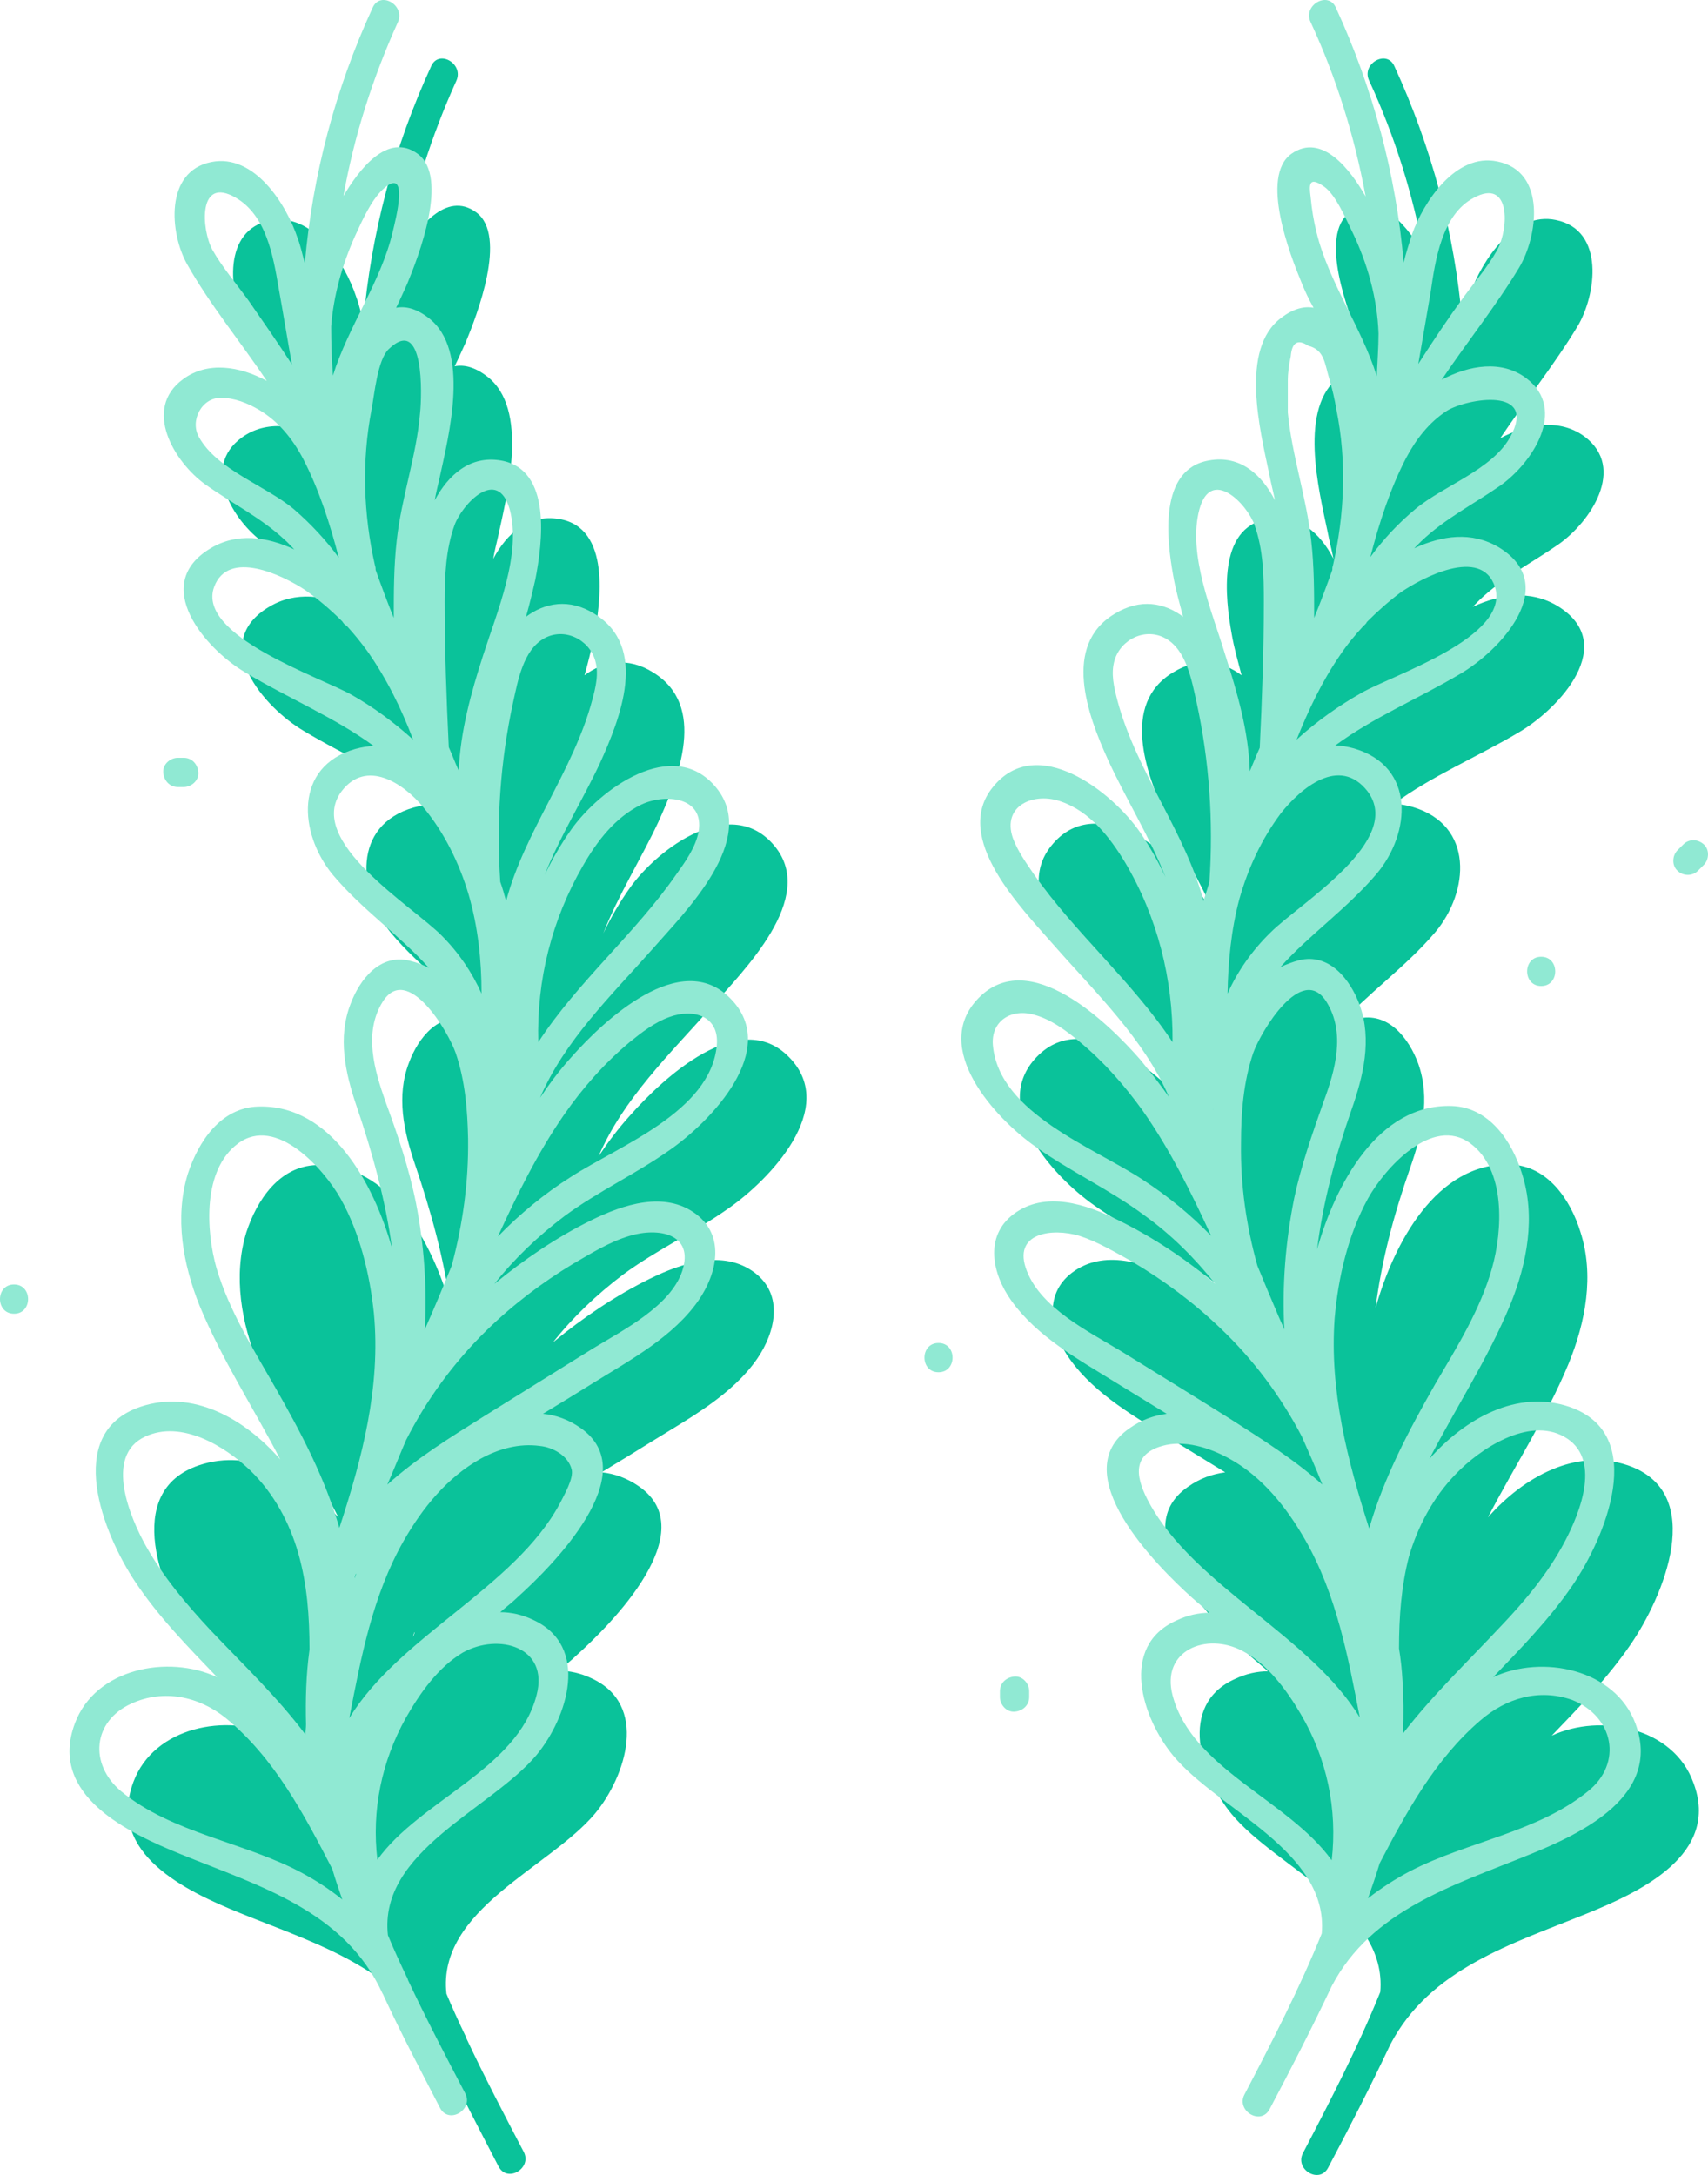 <?xml version="1.0" encoding="UTF-8" standalone="no"?>
<!-- Generator: Adobe Illustrator 19.0.0, SVG Export Plug-In . SVG Version: 6.00 Build 0)  -->

<svg
   version="1.0"
   id="Layer_1"
   x="0px"
   y="0px"
   width="291.913"
   height="371.659"
   viewBox="0 0 291.913 371.659"
   enable-background="new 0 0 1400 980"
   xml:space="preserve"
   sodipodi:docname="seaweed (1).svg"
   inkscape:version="1.1.1 (3bf5ae0d25, 2021-09-20)"
   xmlns:inkscape="http://www.inkscape.org/namespaces/inkscape"
   xmlns:sodipodi="http://sodipodi.sourceforge.net/DTD/sodipodi-0.dtd"
   xmlns="http://www.w3.org/2000/svg"
   xmlns:svg="http://www.w3.org/2000/svg"><defs
   id="defs277">
	
	
	
	
	
	
	
	
	
	

	
	
	
	
	
	
	
	
	
	
	
	
	
	
	
	
	
</defs><sodipodi:namedview
   id="namedview275"
   pagecolor="#ffffff"
   bordercolor="#666666"
   borderopacity="1.0"
   inkscape:pageshadow="2"
   inkscape:pageopacity="0.0"
   inkscape:pagecheckerboard="0"
   showgrid="false"
   inkscape:zoom="1.6510204"
   inkscape:cx="205.02472"
   inkscape:cy="185.03708"
   inkscape:window-width="1920"
   inkscape:window-height="1017"
   inkscape:window-x="-8"
   inkscape:window-y="-8"
   inkscape:window-maximized="1"
   inkscape:current-layer="Layer_1" />

<path
   id="XMLID_733_"
   fill="#a4d7ef"
   d="m -325.6,-90.711 c 0.1,0.2 0.1,0.4 0.2,0.6 2.1,9.6 4.7,19.1 7.4,28.6 0.9,3.1 5.7,1.8 4.8,-1.3 -1.9,-6.7 -3.8,-13.4 -5.5,-20.3 -0.9,-8.1 -1.1,-16.4 1.6,-24.1 2.7,-8 8.4,-13.4 15.2,-18 9.7,-6.7 24.7,-15.5 22,-29.7 -0.5,-2.9 -2,-5.4 -4.3,-7.3 -3.1,-2.4 -7.4,-2.6 -10.2,-5.4 -7.5,-7.7 3.7,-17.5 9.3,-22 10.7,-8.8 23.2,-22.8 14.7,-37.4 -2.4,-4 -4.6,-7.4 -1.2,-11.7 3,-3.8 7.7,-6 11.7,-8.5 6.5,-4 13.2,-9.4 17,-16.2 3.1,-5.6 3.4,-13.4 -2.2,-17.5 -2.6,-1.9 -6.6,-2.2 -8.8,-4.7 -3.3,-3.6 -1.9,-8.4 0.3,-12 2.9,-4.8 7.1,-9 8.3,-14.6 1.2,-5.3 -1.1,-11 -5.6,-14.1 -5.7,-4 -15.9,-3.1 -18,-11.2 -1.9,-7.3 6.8,-12.1 7.9,-19.1 0.9,-5.9 -1,-13 -7.2,-15.2 -4.2,-1.5 -8.5,-0.5 -10.1,-5.7 -1,-3.2 -1,-6.7 -1.6,-10 -1.3,-7.1 -4.9,-10.5 -11.7,-12.7 -10.4,-3.4 -19.8,-8.4 -28.5,-15.1 -1.9,-1.5 -4.1,0.9 -3.7,2.8 1.4,7 1.5,14.1 -0.1,21.1 -1.5,6.5 -5.3,12.6 -5.7,19.4 -0.4,6 3,10.4 4.2,16 1.5,6.9 -4.5,13.1 -7,19.1 -3.9,9.1 -5.5,20.6 0.1,29.3 3,4.8 8.7,7.6 11.1,12.8 4,8.3 -5.9,9.5 -10.6,13.4 -8.5,6.9 -10.5,18.7 -8.9,29 1,6.3 3.5,12 5.6,18 0.9,2.8 2,5.9 1.7,8.8 -0.3,4.1 -2.7,5.6 -6.1,7.4 -8.5,4.6 -13.5,14 -12.3,23.7 0.8,5.8 4.2,10.6 5.8,16.1 1,3.3 1.2,6.4 -0.7,9.4 -1.7,2.6 -4.2,4.7 -6.1,7.2 -7.6,10.3 -4.2,24.3 2.4,34.1 8.5,12.6 20.9,21.6 24.8,37 z" /><path
   id="XMLID_736_"
   fill="#a4d7ef"
   d="m -198.4,-298.111 c -5,3.1 -11,3.1 -14,8.9 -2.6,5.2 -2.5,12.1 -0.4,17.4 2.5,6.3 7.3,11.2 12,16 3.4,3.5 16.6,17.4 7.9,21 -2.3,1 -5,0.6 -7.4,1.7 -2.3,1.1 -4,2.9 -5,5.3 -2,5.1 -0.3,10.6 2.8,14.9 4.1,5.6 14.9,11.9 12.3,20.1 -1.8,5.5 -8.9,7.8 -12.2,12.3 -10.8,14.7 10.9,25.9 17.2,36.3 8.3,13.6 9.8,30.7 10.5,46.2 -3,7.4 -4.3,15.4 -3.7,23.6 0.2,3.2 5.2,3.2 5,0 -0.5,-8 0.8,-15.4 3.7,-22.5 5.6,-6.2 11.9,-11.7 18.8,-16.3 7.2,-4.8 15.3,-7.9 22.5,-12.6 9.9,-6.5 18.4,-18.3 13.2,-30.6 -2.4,-5.6 -6.5,-8.1 -12.1,-9.7 -11,-3.1 -3.7,-14.8 -0.3,-21.4 4.3,-8.3 17.7,-27.3 4.9,-34.8 -3.2,-1.8 -7,-0.8 -10.1,-2.6 -5.1,-2.9 -2.7,-9.6 -0.3,-13.5 4.9,-7.7 11.9,-14.5 17.7,-21.4 7.4,-8.8 20.9,-22.6 9.4,-33.8 -1.8,-1.8 -4.1,-3.1 -6.4,-4 -3,-1.2 -5.9,-0.9 -8.8,-1.6 -6.2,-1.6 -4.6,-7.9 -3.4,-12.7 0.9,-3.6 1.9,-7.2 2.2,-10.9 0.4,-5.4 -0.9,-11.5 -5.6,-14.7 -4.7,-3.3 -10.3,-2.2 -15.5,-1.4 -4.2,0.7 -8.3,1.1 -11.5,-2.4 -4,-4.4 -1.9,-7.7 1.9,-11.1 6,-5.4 11.4,-10.2 15.3,-17.4 4,-7.3 6.5,-15.3 7.4,-23.6 0.4,-3.7 0.6,-7.4 -0.1,-11.1 -0.6,-3.2 -2.5,-7.3 -2,-10.6 0.5,-3.2 -3.7,-4.4 -4.8,-1.3 -3,8.2 -13.5,8 -20.5,10.3 -6.3,2 -10.3,6.2 -13.8,11.6 -1.7,2.6 -3.3,5.4 -5.5,7.7 -3.4,3.5 -7.6,4 -12.3,4.4 -6.4,0.6 -11.9,2.3 -16.6,6.9 -9.8,9.7 -10.3,24.6 -5.1,36.8 3.1,7.2 8.3,12.6 12.6,19.1 4.3,6.2 7.8,16.7 0.1,21.5 z" /><path
   id="XMLID_739_"
   fill="#a4d7ef"
   d="m 1309.651,-156.351 c 5.3,-8 8.8,-17.1 9.9,-26.7 0.6,-5.2 -0.2,-10.1 -5.5,-12.2 -2,-0.8 -3.9,-0.9 -5.8,-0.6 5.9,-8.7 9.5,-19 9.7,-29.5 0.1,-5.5 -1.3,-10.9 -6.8,-13.1 -3.8,-1.5 -7.5,-0.9 -11,0.6 4.1,-9.6 6.9,-20.1 3.5,-30.2 -1.4,-4.2 -4.3,-7.9 -9,-8.3 -2.5,-0.2 -4.8,0.7 -6.8,2 2.1,-9.8 2.8,-21 -1.3,-29.4 -2.4,-5 -8.7,-8.2 -13.5,-6.6 0,-2.8 -0.3,-5.5 -1.4,-8.5 -1.6,-4.3 -4,-8.7 -7.8,-11.5 -3,-2.2 -6.8,-2.7 -10.3,-1.4 -1.7,0.6 -3.4,1.5 -4.8,2.8 -1,0.9 -2.3,3.5 -3.3,3.3 -0.8,-0.2 -2.7,-3.4 -3.4,-4.1 -1.5,-1.6 -3.2,-3.1 -5,-4.3 -3.4,-2.4 -7.5,-4 -11.7,-4.1 -6.1,0 -12.2,3.1 -14.8,8.6 -6.8,-4.2 -15,-7.6 -22.8,-4.3 -5.8,2.4 -10,8.2 -9.3,14.3 -7.6,2.3 -15.7,5.1 -20.6,11.6 -4.1,5.4 -5.6,12.6 -2.7,18.7 -9,7.8 -11.6,21.4 -5.5,31.8 -10.4,11.8 -8.3,29.7 4.6,38.8 -2.1,6.9 -1.2,14.9 4.4,20 5.1,4.6 13,5.3 18.6,1.3 0.1,-0.1 0.1,-0.1 0.2,-0.2 6.2,9.2 14.4,16.8 25.3,19.6 3.1,0.8 4.4,-4 1.3,-4.8 -17.7,-4.7 -27.5,-23.5 -33,-39.5 -6.2,-18 -8.1,-38 -2,-56.3 5.2,-15.5 16.7,-30.3 33,-34.7 16.4,-4.5 33.5,2.9 45.6,13.9 28.3,25.9 32.3,70.4 34.9,106.3 2.4,33.8 1.8,67.7 1.5,101.5 -0.3,30.3 -0.4,60.5 -1.5,90.8 -0.1,3.2 4.9,3.2 5,0 1,-28.1 1.2,-56.2 1.4,-84.4 0.1,-0.2 0.2,-0.4 0.3,-0.7 4.1,-18.2 20,-30 28.7,-45.8 3.2,-5.9 7.2,-14.9 2.3,-21 -3,-3.9 -6.8,-4.5 -10.6,-3.7 z" /><path
   id="XMLID_742_"
   fill="#a4d7ef"
   d="m 1484.551,-159.051 c 0.2,-6.5 -3.1,-12.1 -7,-17.1 6.9,-3 9.9,-12 6,-19 -5,-8.9 -14.8,-10.5 -24.1,-9.5 1.3,-2 2.3,-4.2 2.4,-6.7 0.1,-4.2 -2.1,-8.1 -6.2,-9.3 -7.3,-2.2 -15.7,-0.1 -22.8,3.6 0.5,-2.2 0.5,-4.5 -0.5,-6.8 -1.9,-4.3 -5.9,-5.6 -10.4,-4.6 -8.8,1.9 -16.6,7.8 -21.9,15.1 -0.3,-3.7 -0.9,-7.2 -5.3,-9.2 -4.7,-2.2 -10,-0.5 -13.8,2.7 -8.2,7.2 -12.5,19.1 -14,30.5 -0.9,-1.1 -2,-2.1 -3.4,-2.7 -4.6,-2.3 -9.8,-0.5 -13.1,3.2 -4.1,4.6 -4.4,11.2 -4.4,17.1 0,6.5 0.6,12.9 1.7,19.3 -4.7,-2.3 -9.7,-2.1 -13.6,3.2 -5.5,7.6 -1.6,18.4 1.6,26.1 3.9,9.4 9.5,18.1 13.4,27.6 3.9,9.4 7.1,19.6 8.3,29.7 -1.1,21.5 -1.4,43.2 0.1,64.6 0.2,3.2 5.2,3.2 5,0 -1.4,-19.9 -1,-40 -0.2,-60 0,-1.2 0.1,-2.4 0.1,-3.6 0,-0.2 0.1,-0.5 0,-0.7 0.8,-20 2.1,-40.1 5.4,-59.8 4,-24.2 12.5,-51.2 35.1,-64.2 21.2,-12.3 51.5,-3.3 59.2,21.2 3.9,12.3 1,26.4 -7,36.5 -7.5,9.4 -24.2,17.9 -34.3,7.2 -2.2,-2.3 -5.7,1.2 -3.5,3.5 4.7,5 11.2,6.6 17.6,6.1 0,0.2 0.1,0.3 0.2,0.5 6.1,12.7 23.9,11.3 28.5,-1.2 5.8,0.9 11.5,-2.5 14.6,-7.6 4.2,-7.1 2.2,-15.7 -0.5,-23.1 4.2,-2.7 6.6,-7.3 6.8,-12.6 z" /><path
   id="XMLID_745_"
   fill="#a4d7ef"
   d="m 55.3,-203.611 c 0.1,0.2 0.3,0.4 0.4,0.6 3.3,4.4 7.6,7 12.9,8.8 6.2,2.1 11.1,5.6 15.5,10.5 3.9,4.4 7.6,9.9 8.9,15.8 1.6,7.1 -0.2,15 -1.8,22 -2.7,11.9 -10.7,24 -5.7,36.5 2.2,5.6 7.1,9.2 10.2,14.2 4,6.4 5.5,13.8 4.9,21.3 -0.2,2.6 3.4,3.2 4.7,1.3 4.2,-6.6 6.8,-14.1 7.3,-21.9 0.6,-9.2 -3.2,-18 -2.9,-27.1 0.7,-17.3 12.9,-31.6 15.2,-48.6 0.9,-6.9 0.4,-14 -2.9,-20.2 -3.5,-6.6 -9.7,-10.4 -16.3,-13.6 -7.6,-3.7 -14.8,-7.1 -20.1,-13.9 -5.1,-6.6 -8,-14.9 -7.8,-23.2 0.3,-17 12.2,-37.2 -2.6,-51.6 -1.3,-1.2 -3.8,-0.8 -4.2,1.1 -1.8,9.6 -5.1,18.3 -9.2,27.2 -2.8,6.1 -4.5,12.7 -5,19.4 -0.2,3.5 0.3,6.7 0.8,10.1 0.8,5.2 0.7,8.6 -1.9,13.2 -3.4,6.2 -4.2,11.6 -0.8,17.9 0.1,-0.2 0.2,0 0.4,0.2 z" /><path
   id="XMLID_748_"
   fill="#a4d7ef"
   d="m 158,-229.011 c -0.4,-7.2 0.8,-14.4 2,-21.5 0.4,-2.2 -2.3,-4.5 -4.2,-2.4 -7.5,8.3 -15.5,17.3 -17.6,28.6 -1.9,10.3 1.5,20.5 4.3,30.3 3.4,11.8 5.5,22.9 -1.5,33.9 -6.1,9.5 -14.6,18.5 -11.5,30.7 0.1,0.5 0.4,0.9 0.7,1.2 0,0 0,0.1 0,0.1 0.1,3.2 5.1,3.2 5,0 -0.5,-13.1 14.3,-18.4 22.3,-26.1 7.1,-6.9 11.5,-16.3 12.7,-26.1 1.3,-10.6 -1.9,-19.6 -6.4,-29 -3.2,-6.5 -5.5,-12.6 -5.8,-19.7 z" /><path
   id="XMLID_751_"
   fill="#a4d7ef"
   d="m 217.7,-228.311 c -3.1,3.4 -5.9,6.7 -7.7,11 -0.1,0.2 -0.2,0.4 -0.3,0.7 -0.1,0.2 -0.1,0.5 -0.2,0.7 -1.9,8 1.3,16.5 -2.2,24.2 -3.1,6.7 -9.3,8.7 -14.4,13.3 -10,9.2 -2.5,23.2 6.1,30.2 5.8,4.8 12.9,8.5 17,15 4.2,6.5 5.1,14.7 2.5,21.9 -4.4,12.5 -17.7,24.2 -9.7,38.3 1.3,2.4 4.4,1 4.7,-1.3 1.3,-10.9 13.7,-15.1 21.1,-21.1 7,-5.6 11.8,-14.1 14.1,-22.7 2.2,-8 1.7,-16.9 -3.2,-23.8 -5.2,-7.4 -19.3,-9.5 -21.1,-18.9 -1.6,-7.9 7.6,-14.8 9.2,-22.2 1,-4.8 -0.5,-9.6 -0.4,-14.4 0,-4.4 1.6,-8.2 3.9,-11.9 4,-6.3 9.6,-11.5 12.9,-18.2 3.6,-7.2 3.6,-14.8 0.6,-22.3 -2.9,-7.3 -7.6,-13.7 -12.2,-20 -3.2,-4.4 -7.8,-9.1 -9.9,-14.1 -1.1,-2.6 -5.4,-0.7 -4.6,1.9 3.6,12.3 5.8,25.4 2.4,38.1 -1.8,5.9 -4.5,11 -8.6,15.6 z" /><path
   id="XMLID_754_"
   fill="#a4d7ef"
   d="m 182.2,-256.811 c -0.8,9 -5,17.4 -5.8,26.5 -0.3,3.4 -0.2,6.8 0.3,10.1 0.3,6 2.2,11.5 5.5,16.5 1.2,1.9 4.9,1.4 4.7,-1.3 -0.8,-8.2 0.5,-16.3 4.5,-23.6 3.6,-6.6 9.3,-11.4 14.2,-17 8.9,-10.1 11.6,-22.5 6.7,-35.2 -2.3,-6 -6,-11 -10.3,-15.8 -5.9,-6.6 -9.6,-13.2 -5.7,-22.1 3.2,-7.1 9.2,-12.4 13.2,-18.9 3.6,-5.9 5.4,-12.7 5.6,-19.6 0.4,-17.7 -9.1,-33.2 -18.3,-47.6 -1.5,-2.4 -5.3,-0.9 -4.6,1.9 4.9,19 6,37.2 -3.9,54.7 -7.8,13.7 -16.9,26.1 -15.4,42.7 1.6,16.4 10.7,31.9 9.3,48.7 z" /><path
   id="XMLID_757_"
   fill="#a4d7ef"
   d="m 104.1,-303.911 c 3.4,8.9 1.3,17.1 -3,25.3 -6.2,12 -14.8,25.9 -6,38.9 7.4,10.8 22,14.6 27.8,26.7 1.4,2.9 5.6,0.4 4.3,-2.5 -6.3,-14.2 -11,-29.5 -5.3,-44.8 2.4,-6.5 5.9,-12.9 9.3,-18.9 3,-5.2 5.4,-10.2 5.4,-16.2 0,-0.2 0,-0.4 0,-0.6 0,-0.2 0,-0.4 -0.1,-0.6 -2.6,-19.4 -24.7,-24.1 -32.4,-40.3 -9.2,-19.3 3.6,-41.6 2.6,-61.7 -0.2,-3.2 -5,-3.2 -5,0 -0.1,15.4 -21,20.2 -25.9,33.8 -5.2,14.5 4.4,28.6 13.3,39.2 5.9,6.6 11.9,13.3 15,21.7 z" /><path
   id="XMLID_760_"
   fill="#a4d7ef"
   d="m 24.3,-292.511 c 8.6,8.3 17.1,15.9 15.1,29.1 -0.4,2.6 3.2,4.7 4.6,1.9 5.3,-10.7 9.4,-23.1 3.7,-34.4 -3,-6 -8.2,-11 -10.1,-17.6 -2.1,-7.2 1.9,-16.1 3.5,-23.2 2,-9.6 2.6,-19.7 -2.6,-28.4 -1.3,-2.1 -4.7,-1.3 -4.7,1.3 0.1,5.3 0.3,11.2 -2.3,16.1 -2.5,4.7 -7.1,7.9 -10.7,11.7 -5.6,6.1 -8.5,14.3 -7.7,22.6 0.7,8.5 5.2,15.1 11.2,20.9 z" /><path
   id="XMLID_763_"
   fill="#a4d7ef"
   d="m 47.2,-119.211 c -0.2,3 3.9,3.1 4.9,0.7 5.6,-13.9 8.7,-29.6 -0.6,-42.6 -4.8,-6.6 -11.7,-12.3 -14.1,-20.3 -1.3,-4.5 -0.2,-9.3 0.5,-13.8 0.7,-4.4 1.4,-8.7 2,-13.1 1.3,-11.3 1,-23.4 -6.2,-32.8 -1.3,-1.7 -5,-1.5 -4.7,1.3 0.8,7.3 1.6,15.1 -2.1,21.8 -3,5.4 -8,9.5 -11.8,14.4 -6.2,8.1 -8.2,18.7 -5.8,28.5 2.6,10.6 10.2,17.5 18.6,23.9 11,8.3 20.3,17.1 19.3,32 z" /><path
   id="XMLID_766_"
   fill="#a4d7ef"
   d="m 275.6,-299.611 c 1.5,-7 1.9,-13.1 -0.8,-19.9 -2.7,-6.7 -7.7,-13.5 -6.5,-21.1 0.5,-2.8 -2.9,-4.3 -4.6,-1.9 -8,11.4 -12.1,25.4 -11.1,39.3 1.1,15.3 7.7,29.3 12.3,43.7 2.2,6.9 3.5,13.9 4.7,21.1 1.5,9 1.3,15.8 -3.6,23.7 -3.7,6 -9.1,9.3 -13.7,14.4 -3.8,4.2 -6.2,9.3 -6.9,14.9 -0.1,0.2 -0.1,0.4 -0.1,0.7 0,0.2 0,0.5 0,0.7 0.2,9.3 6.2,16.7 8.3,25.5 0.6,2.7 5.2,2.2 4.9,-0.7 -1.8,-16.3 16.9,-23.9 27.1,-32.9 9.6,-8.5 17.1,-19.8 18.1,-32.8 1,-13.9 -7,-23.4 -15.8,-33.1 -10.7,-11.9 -15.7,-25.6 -12.3,-41.6 z" /><path
   id="XMLID_769_"
   fill="#a4d7ef"
   d="m 106.5,217.789 c 5.7,-4.2 12.2,-7.2 18,-11.3 6.9,-4.8 18.9,-17.1 10.4,-25.8 -8.5,-8.8 -21.7,3.7 -27.2,9.9 -2,2.2 -3.8,4.6 -5.4,7 4.2,-9.8 12.2,-17.5 19.2,-25.4 5.5,-6.3 18.2,-18.7 10.9,-27.6 -7.4,-9 -20,0.4 -24.8,7.2 -1.7,2.4 -3.2,5 -4.5,7.7 2.6,-6.6 6.5,-12.8 9.4,-19 3.5,-7.7 8.4,-19.9 -0.9,-25.6 -4.3,-2.7 -8.5,-1.9 -11.7,0.5 0.6,-2.1 1.1,-4.2 1.6,-6.4 1.2,-6.2 2.9,-18.8 -5.9,-20.3 -5.3,-0.9 -9,2.5 -11.3,6.8 0.2,-1.2 0.5,-2.4 0.8,-3.7 1.6,-7.4 5.4,-22 -1.9,-27.5 -2.1,-1.6 -3.9,-2 -5.5,-1.7 0.7,-1.4 1.3,-2.8 1.9,-4.1 1.9,-4.6 7.2,-18.2 1.8,-22.2 -5.2,-3.8 -10.1,2.8 -12.7,7.2 1.8,-10.2 5,-20.2 9.3,-29.7 1.3,-2.9 -3,-5.4 -4.3,-2.5 -6.4,13.9 -10.3,28.7 -11.6,43.7 -0.4,-1.4 -0.7,-2.9 -1.2,-4.2 -1.9,-5.8 -7.4,-14.6 -14.8,-13.1 -8,1.6 -7.1,12.2 -4.1,17.5 3.9,6.9 9.1,13.2 13.6,19.9 -4.6,-2.5 -10.1,-3.4 -14.3,-0.3 -7,5.1 -1.5,14.2 3.8,18 4.5,3.2 9.4,5.6 13.5,9.4 0.6,0.5 1.1,1.1 1.7,1.7 -4.7,-2.2 -9.8,-2.9 -14.3,-0.2 -10.4,6.2 -0.9,17.2 5.9,21.2 7.3,4.4 15.3,7.7 22,12.6 -1,0 -2.1,0.2 -3.2,0.5 -10.5,3 -9.6,14.4 -3.9,21.4 5,6 11.6,10.5 16.5,16 -1,-0.5 -2,-0.9 -3.2,-1.2 -5.1,-1.3 -8.6,3.1 -10.2,7.4 -2.2,5.7 -0.9,11.7 1,17.3 2.8,8.2 5,16.3 6.1,24.4 -3.1,-11 -10.4,-24.6 -22.9,-24.2 -6.4,0.2 -10.2,6 -12,11.5 -2.3,7.5 -0.8,15.5 2,22.5 3.8,9.2 9.3,17.6 13.8,26.3 -6.1,-7 -15,-12 -23.9,-9 -13.3,4.5 -6.3,21.8 -0.9,29.9 4,6 9,11.1 14,16.3 -8.4,-3.9 -20.8,-1.5 -24.3,7.9 -4.6,12.3 9.1,18.7 18.2,22.4 13.3,5.4 27.9,9.6 34.4,23.8 0.1,0.1 0.1,0.2 0.2,0.4 3,6.5 6.4,12.9 9.6,19.1 1.5,2.9 5.8,0.3 4.3,-2.5 -3.3,-6.3 -6.7,-12.8 -9.8,-19.4 0,0 0,0 0,-0.1 -0.1,-0.1 -0.1,-0.3 -0.2,-0.4 -1.1,-2.3 -2.2,-4.7 -3.2,-7.1 -1.6,-14.4 17.6,-21.5 25.4,-30.8 5.3,-6.4 9.2,-18.6 -0.6,-23.1 -1.9,-0.9 -3.8,-1.3 -5.6,-1.3 1,-0.9 2.1,-1.7 3,-2.6 5.9,-5.3 21.8,-21.2 10.7,-28.9 -2,-1.4 -4.2,-2.2 -6.4,-2.4 3,-1.8 5.9,-3.6 8.8,-5.4 6.3,-3.9 13.5,-7.8 17.8,-14 3.1,-4.5 4.6,-10.9 -0.4,-14.7 -5.4,-4.1 -12.6,-1.6 -17.9,1 -5.9,2.9 -11.5,6.7 -16.6,10.9 3.4,-4.3 7.5,-8.2 12,-11.6 z m -11.8,-18.2 c 0.1,0 0.1,0 0,0 0.1,0 0.1,0 0,0 0,0 0,0 0,0 z m -23.9,79.4 c 0,0 0.1,-0.1 0.1,-0.1 -0.1,0.3 -0.2,0.6 -0.3,0.8 0,-0.2 0.1,-0.4 0.2,-0.7 z"
   style="fill:#0ac29a;fill-opacity:1" /><path
   id="XMLID_790_"
   fill="#a4d7ef"
   d="m 265.2,296.589 c 4.8,-5 9.6,-9.9 13.5,-15.6 5.5,-8 13.2,-25.9 -0.5,-30.6 -8.9,-3 -17.8,2 -23.9,8.9 4.5,-8.7 10,-17.1 13.8,-26.3 2.9,-7.1 4.4,-15.1 2,-22.5 -1.7,-5.5 -5.6,-11.3 -12,-11.5 -12.6,-0.4 -19.9,13.5 -23,24.5 1,-8 3.1,-15.9 5.9,-23.9 2,-5.7 3.5,-11.9 1.4,-17.8 -1.6,-4.4 -5.2,-9 -10.4,-7.7 -1.1,0.3 -2.2,0.7 -3.2,1.2 4.9,-5.5 11.4,-10 16.5,-16 5.8,-6.9 6.7,-18.3 -3.9,-21.4 -1.1,-0.3 -2.2,-0.5 -3.2,-0.5 6.5,-4.8 14.2,-8 21.3,-12.2 6.9,-4 17.4,-15.2 6.6,-21.7 -4.6,-2.7 -9.6,-2 -14.4,0.2 0.4,-0.4 0.8,-0.8 1.2,-1.2 4.1,-3.9 8.9,-6.3 13.5,-9.5 5.4,-3.8 11.6,-13 4.4,-18.4 -4.2,-3.1 -9.7,-2.2 -14.4,0.3 4.3,-6.4 9.2,-12.5 13.2,-19.1 3.2,-5.3 4.8,-16.5 -3.7,-18.2 -7.1,-1.5 -12.6,6.9 -14.6,12.5 -0.5,1.6 -1,3.1 -1.4,4.8 -1.3,-15 -5.2,-29.7 -11.6,-43.6 -1.3,-2.9 -5.7,-0.4 -4.3,2.5 4.4,9.5 7.5,19.5 9.4,29.8 -2.6,-4.6 -7.5,-11 -12.7,-7.3 -5.4,3.9 -0.2,17.3 1.7,21.9 0.6,1.5 1.3,3 2.1,4.4 -1.5,-0.3 -3.4,0.1 -5.5,1.7 -7.2,5.3 -3.6,19.4 -2.1,26.6 0.3,1.6 0.7,3.1 1,4.6 -2.2,-4.3 -5.9,-7.8 -11.3,-6.8 -8.6,1.5 -7.2,13.5 -6.1,19.6 0.4,2.4 1.1,4.8 1.7,7.1 -3.2,-2.4 -7.3,-3.2 -11.7,-0.5 -9,5.4 -4.6,17.3 -1.2,24.8 3,6.6 7.2,13.3 9.9,20.2 -1.2,-2.6 -2.7,-5.2 -4.3,-7.6 -4.8,-7 -17.7,-17.1 -25.2,-7.8 -7.1,8.7 5,20.8 10.4,27 7.1,8.1 15.4,16 19.7,26 -1.5,-2.2 -3.2,-4.3 -4.9,-6.4 -5.5,-6.3 -19,-19.5 -27.7,-10.5 -8.2,8.5 2.9,20.5 9.7,25.3 6,4.3 12.8,7.4 18.7,11.8 4.6,3.3 8.6,7.3 12.1,11.7 -5.1,-4.3 -10.7,-8 -16.6,-10.9 -5.4,-2.7 -12.5,-5.1 -17.9,-1 -5,3.8 -3.6,10.2 -0.4,14.7 4.4,6.2 11.5,10.1 17.8,14 2.9,1.8 5.9,3.6 8.8,5.4 -2.2,0.3 -4.3,1 -6.4,2.5 -11.1,7.7 4.7,23.5 10.7,28.9 1,0.9 2,1.7 3,2.6 -1.8,0 -3.7,0.4 -5.6,1.3 -9.9,4.4 -5.9,16.7 -0.6,23.1 7.7,9.3 26.6,16.3 25.4,30.4 -3.8,9.4 -8.5,18.5 -13.2,27.5 -1.5,2.8 2.8,5.4 4.3,2.5 3.6,-6.8 7.2,-13.8 10.6,-21 6.8,-13 20.8,-17.2 33.6,-22.4 9.1,-3.7 22.9,-10.1 18.2,-22.4 -3.4,-9.4 -15.8,-11.9 -24.2,-8 z m -47.8,-97 c 0,0 0,0.1 0,0 -0.1,0.1 -0.1,0 0,0 -0.1,0 -0.1,0 0,0 z m 23.9,79.4 c 0,0.1 0,0.1 0.1,0.2 -0.1,-0.1 -0.1,-0.2 -0.1,-0.2 -0.1,-0.1 0,0 0,0 z"
   style="fill:#0ac29a;fill-opacity:1" /><path
   id="XMLID_811_"
   fill="#a4d7ef"
   d="m 534.8,262.689 c -4.8,7.4 -9.7,15 -15.7,21.5 -5.5,6 -12.3,10.3 -18.5,15.5 -7.9,6.7 -13.9,15.2 -17.4,24.7 -0.7,-3.4 -1.6,-6.8 -2.7,-10.2 -0.4,-1.3 -0.8,-2.5 -1.3,-3.7 -0.1,-0.3 -0.1,-0.5 -0.3,-0.8 -0.3,-0.8 -0.6,-1.5 -0.9,-2.2 0,-0.1 -0.1,-0.2 -0.1,-0.3 -3,-7.3 -6.9,-14.1 -11.1,-20.9 -1.2,-1.9 -2.4,-3.9 -3.5,-5.9 -2.9,-12.4 9.3,-16.4 18.6,-19.9 7.8,-2.9 15.2,-6.9 21.6,-12.3 12.8,-10.9 20,-27.8 14.8,-44.3 -0.6,-1.9 -3.6,-2.6 -4.6,-0.6 -7.4,14.8 -19.2,26.6 -33.7,34.7 -6.8,3.8 -14.1,7.5 -19.4,12.8 2.2,-4.2 5.2,-7.9 8.3,-11.5 0.4,-0.2 0.8,-0.6 1,-1.1 0,-0.1 0,-0.1 0.1,-0.2 2.1,-2.5 4.3,-4.9 6.3,-7.4 6.2,-7.9 10.5,-17 12.1,-27 0.3,-1.7 0.4,-3.4 0.5,-5.1 0,-0.1 0.1,-0.1 0.1,-0.2 2.4,-8 5.5,-15.3 11.8,-21 4.9,-4.4 10.7,-7.8 15.2,-12.7 10,-10.7 8.1,-24.8 5.2,-38 -0.5,-2.3 -4.5,-2.5 -4.8,0 -2,13.6 -16.2,19.9 -24.3,29.5 -4.2,5 -6.8,10.4 -8.1,16.3 -2.7,-7.3 -6.1,-14.5 -8.8,-22.1 0,-0.1 -0.1,-0.2 -0.1,-0.4 -0.1,-0.2 -0.2,-0.5 -0.3,-0.7 -0.5,-1.4 -1,-2.9 -1.4,-4.4 -1.9,-6.3 -2.7,-12.5 -2.1,-19.1 0.6,-6.7 2.2,-13.2 2,-19.9 -0.1,-4.6 -0.8,-9 -2,-13.4 0,-0.1 0,-0.2 0,-0.3 -1.8,-8.7 -1.5,-17.2 1.8,-25.5 2.9,-7.2 8.2,-13.4 10.2,-20.9 4,-14.6 -4,-29.3 -12.1,-40.9 -1.6,-2.3 -5.1,-0.9 -4.6,1.9 1.5,7.4 1.3,15 -0.8,22.3 -2,6.8 -6,12.3 -9,18.6 -4.7,10.3 -5.2,18.7 0.9,28.4 6.6,9.1 10.6,19.9 10.5,31.2 -0.1,7.5 -1.7,14.7 -2,22 -3.3,-4.2 -7.6,-7.7 -12.5,-10.1 -11.3,-5.5 -23.9,-8.6 -27.9,-22.2 -0.6,-2.1 -3.4,-2.4 -4.6,-0.6 -7.6,12 -0.4,25.3 9.8,32.9 6.1,4.5 13.1,7.4 20.1,10.2 6.4,2.5 15.4,4 18.6,10.7 5.6,16 15.3,30.6 14,48.3 -0.7,9.3 -4.1,17.8 -9.3,25.4 -0.2,-8.2 -4.6,-15.4 -12.4,-20.4 -7.1,-4.5 -15,-7.4 -21.2,-13.2 -5.7,-5.3 -9.5,-11.9 -11.2,-19.5 -0.5,-2.4 -4.2,-2.3 -4.8,0 -3.6,14.4 -4.5,28.3 8.1,38.4 6,4.9 13.2,7.8 20.1,11.1 5.5,2.5 16,6.7 12.4,14.9 -4.1,4.8 -8.1,9.8 -10.7,15.6 -2.5,5.5 -2.9,10.8 -2,15.9 0,0.2 0,0.4 0,0.6 0,0.7 0.2,1.2 0.5,1.6 1,4.4 3,8.7 5.2,12.8 0,0 0,0 0,0 0.1,0.5 0.4,0.9 0.6,1.1 3.2,5.8 7,11.4 10.1,17 -9.5,-4.6 -21,-3.9 -31,-8.1 -13.5,-5.6 -23.2,-17.4 -29,-30.5 -1,-2.2 -3.9,-1.2 -4.6,0.6 -6,16.5 5,33.6 17.7,43.6 7.1,5.6 15.1,8.3 24.1,8 4.8,-0.2 9.4,-1.2 14.1,-2 3.5,-0.6 10.9,-2 14.1,0.6 7.2,20 7.7,42 1.2,62.4 -1,3.1 3.8,4.4 4.8,1.3 2.8,-8.9 4.4,-18.1 4.7,-27.3 0,-0.1 0.1,-0.2 0.1,-0.4 1.5,-12.2 9.7,-17.9 19.9,-23.3 8.2,-4.4 15.8,-9.4 21.8,-16.7 10.5,-12.6 15.3,-28.9 12.3,-45.2 -0.4,-1.7 -3.5,-1.7 -4.5,0 z" /><path
   id="XMLID_820_"
   fill="#a4d7ef"
   d="m 717.7,270.389 c -5.6,14 -16.5,25.6 -30.2,31.8 -6.1,2.8 -12.9,4.3 -19.3,6.6 9.3,-12.8 14.4,-29.9 4.9,-43.4 1.1,-13.7 17.6,-21.2 26.7,-29.1 8.5,-7.4 13.3,-18.1 10.7,-29.3 -0.6,-2.4 -4.3,-2.4 -4.8,0 -1.9,8.4 -12.9,12.6 -19.7,16.3 -5.8,3.1 -11.5,6.4 -15.4,11.8 -4.6,6.3 -6.5,14.2 -5.5,21.8 -2.4,-2.2 -4.9,-4.4 -7.1,-6.8 -0.1,-0.2 -0.3,-0.5 -0.6,-0.6 -1.3,-1.5 -2.5,-3.2 -3.6,-4.9 -5.9,-10.2 -0.3,-20.8 1.3,-31.3 0.2,-1.5 0.4,-3 0.5,-4.5 0.1,-0.3 0.2,-0.5 0.2,-0.8 0.5,-7.3 2.8,-14.4 6.8,-20.6 4.1,-6.2 9.7,-10.1 15.5,-14.6 4.6,-3.5 8.5,-7.4 10.6,-12.9 2.5,-6.4 2.6,-13.4 2.6,-20.1 0,-2.9 -4,-3.2 -4.9,-0.7 -2.7,7.6 -8.2,10.8 -14.9,14.5 -4.9,2.6 -9,6.3 -12.2,10.8 -3.7,5.2 -6.2,11.3 -7.5,17.6 -0.1,-0.2 -0.1,-0.4 -0.2,-0.6 -4,-10.2 -11.9,-18.9 -14.3,-29.7 -4.6,-20.2 16,-35.1 22.1,-52.7 3.2,-6.1 8.9,-9.1 13.9,-13.5 5.8,-5.1 9.6,-12.1 10.5,-19.8 0.9,-8.2 -1.3,-16.4 -5.1,-23.6 -2.2,-4.2 -5.1,-8.2 -6.6,-12.8 -1.8,-5.7 -1.1,-11.7 -0.3,-17.4 0.4,-2.8 -2.9,-4.4 -4.6,-1.9 -9.5,13.4 -10.5,28.3 -7.3,44 1.6,8 3.4,16.2 1.5,24.4 -1.5,6.5 -4.7,12.7 -6.8,19 -2.1,6.3 -5.7,11.9 -9.6,17.5 0.1,-7 -3.2,-13.6 -9.4,-18.7 -11.9,-9.8 -26.3,-17.2 -27.3,-34.5 -0.1,-2.4 -3.3,-3.4 -4.7,-1.3 -7.5,12.2 -3.5,25.9 5.6,36 5.3,5.9 12.1,9.6 18.1,14.7 7.1,6 7.5,13.3 6.8,22 -1.1,2.8 -2,5.7 -2.4,8.8 -1.3,9.7 2.6,18.4 7.3,26.6 1.8,3.2 3.5,6.3 5.1,9.5 -4.1,-4.2 -9.1,-7.3 -14.9,-10 -12,-5.5 -22.6,-11.1 -25.8,-25 -0.6,-2.6 -4,-2.1 -4.8,0 -5.8,14.5 2.7,29.6 15,37.4 7.1,4.5 14.9,6.4 22.9,8.5 4.5,1.2 8.1,2.4 10.7,6.5 1.8,2.8 3.3,6.1 3.5,9.5 -0.1,5 -0.8,9.9 -2.1,14.8 -1.4,5.2 -2.9,10.5 -2.6,16 0.1,0.9 0.2,1.7 0.3,2.5 -5,-3.7 -10.9,-6.2 -16.8,-8.8 -11.7,-5.1 -21.3,-11.9 -24.5,-24.9 -0.6,-2.3 -4.4,-2.5 -4.8,0 -2.4,14 2.2,28.3 13.3,37.4 5,4.1 11,7 17.3,8.2 7.8,1.4 16.4,-0.7 23.5,3.5 0.4,0.4 0.8,0.9 1.2,1.3 4,4.1 9.1,7.9 12.7,12.5 0.1,0.3 0.3,0.5 0.5,0.7 1.7,2.2 3,4.7 3.7,7.4 2.8,10.4 -1.6,21.5 -7.7,29.8 -2.3,3.1 -4.8,6.1 -7.4,8.9 -2.2,1.5 -4.3,3.4 -6,5.7 0.7,-10.6 -2.9,-21.1 -13.2,-26.4 -7.4,-3.8 -15,-6 -21.5,-11.4 -6.5,-5.4 -11.6,-12.3 -14.8,-20.1 -0.9,-2.2 -4.1,-2.6 -4.8,0 -4.5,15.1 1.4,31.5 15.1,39.6 7.3,4.3 17.1,3.6 23.9,8.5 6.1,4.4 7.9,13.6 6.3,20.6 -1,1.2 -2,2.5 -2.9,3.8 -7.4,10.3 -12.4,22 -15.1,34.4 -0.7,3.1 4.1,4.5 4.8,1.3 2.6,-11.7 7.3,-22.7 14.1,-32.5 1,-1.5 2.1,-2.9 3.2,-4.2 0.1,-0.1 0.1,-0.1 0.2,-0.2 2,-2.4 4,-4.7 6.1,-7 9,-5.2 19,-2.2 29.3,-0.6 8.6,1.3 16.8,0.3 24,-4.7 16,-11.2 18.1,-31.7 16.6,-49.7 -0.2,-3.1 -3.8,-3.5 -4.9,-0.9 z" /><path
   id="XMLID_830_"
   fill="#a4d7ef"
   d="m -56.5,81.989 c -4.5,0 -8.2,2.8 -9.5,7 -1.5,4.8 -1.6,9.6 -1.7,14.3 -0.1,4.6 -0.2,8.9 -1.6,12.6 -2.5,6.4 -11.7,7.8 -14.5,8.1 -1.2,0.1 -2.5,0.2 -3.9,0.2 0.8,-0.9 1.5,-1.7 2.2,-2.6 9,-11.8 8.6,-25.1 7,-36.5 -0.1,-0.5 -0.2,-1.1 -0.2,-1.6 -1,-7.1 -3,-20.2 3.3,-22.7 4.7,-1.9 7.2,-6.8 6.2,-11.8 -0.9,-4.6 -4.6,-7.8 -8.9,-7.8 0,0 0,0 0,0 0,0 0,0 0,0 -1.2,0 -2.5,0.3 -3.7,0.8 -9.2,3.8 -15.3,11.9 -17.1,22.9 -1.2,7.1 -0.3,13.9 0.6,20.3 0.6,4.5 1.2,8.7 1.1,13 -0.3,11.6 -10.2,18.4 -20.7,25.6 -3.3,2.3 -6.7,4.6 -9.7,7.1 -1.5,1.1 -2.9,2.3 -4,3.5 -0.1,0.1 -0.2,0.2 -0.3,0.3 -12.5,12.6 -18,30.9 -15.9,52.9 0.4,4.5 1.2,9.1 2,13.6 -0.6,-0.2 -1.2,-0.5 -1.8,-0.7 -1.7,-0.6 -3.4,-1 -5.1,-1.5 -4,-1 -7.4,-2 -9.9,-4.4 -2.8,-2.8 -3.9,-5.8 -3.8,-9.9 0.1,-4.1 1.5,-8.9 2.9,-13.4 0.9,-2.9 1.8,-5.9 2.4,-8.8 0.4,-1.8 0.6,-3.7 0.8,-5.7 0.2,-0.9 0.4,-1.9 0.3,-2.9 -0.1,-3.3 0.8,-11.8 11.5,-17.6 2.5,-1.4 5.1,-2.5 8,-3.7 6.3,-2.6 12.7,-5.3 17.9,-11.1 7.3,-8.1 8.8,-18.1 4.3,-28.3 -4.8,-10.8 -6,-19.8 -3.8,-29.1 0.7,-3.1 0,-6 -1.8,-8.4 -2,-2.5 -5.1,-3.9 -8.3,-3.9 -4.6,0 -8.2,2.9 -9.3,7.5 -2.7,11.7 -2.1,23.4 1.5,33.8 0.6,1.7 1.4,3.3 2.1,4.8 1.2,2.4 2.5,5.1 2.4,6.8 -0.2,2.1 -2.5,4.5 -6.2,6.6 -2.8,1.5 -5.6,2.8 -8.7,4.1 -4.7,2.1 -9.6,4.2 -14.1,7.5 -0.1,-1.4 -0.1,-2.9 -0.1,-4.3 0.1,-2.7 -0.8,-5.2 -2.6,-7.1 -1.8,-1.9 -4.4,-3 -7.2,-3 -5.6,0 -10,4.1 -10.2,9.6 -0.3,6.7 1,13.1 2.2,19.2 1.6,7.8 3,15.2 1.2,22.5 -0.5,1.9 -1.1,3.9 -1.6,5.9 -3.1,10.6 -6.5,22.7 0,35 3.2,5.9 8.1,10.8 13.9,13.9 3.2,1.7 6.5,2.5 9.7,3.3 2.9,0.7 5.6,1.4 7.9,2.7 7.2,4.1 9.6,15.9 9.5,25 -0.5,2.5 -1.1,5 -2,7.3 -1.4,3.9 -5.6,13.1 -14.3,15.6 -2.3,0.6 -4.8,1 -7.7,1 -3.8,0 -7.7,-0.5 -11.9,-1.1 -3,-0.4 -6,-0.8 -9.1,-1 -1.3,-0.1 -2.6,-0.1 -3.9,-0.1 -10.4,0 -19.1,2.9 -26.1,8.6 -1.9,1.5 -3.5,3.2 -5.1,5 -0.9,-6 -2.2,-11.7 -3.5,-16.7 -1.6,-6.4 -1.8,-12.4 -2,-19.3 0,-0.9 -0.1,-1.8 -0.1,-2.7 0,-0.4 0,-0.9 -0.1,-1.3 0.2,-2.2 0.6,-4.1 1.1,-6 1.3,-4.5 4.3,-8.5 7.4,-12.7 1.1,-1.5 2.3,-3.1 3.4,-4.7 5.2,-7.5 7.4,-14.6 7,-21.6 -0.2,-4 -1.4,-7.5 -2.6,-11 -1.2,-3.6 -2.4,-7 -2.1,-10.1 0.6,-5.8 4.7,-11.2 9.1,-16.9 0.6,-0.8 1.1,-1.5 1.7,-2.2 0.4,-0.4 0.7,-0.9 1,-1.4 1.9,-2.5 4.2,-5.9 5.8,-9.5 3.9,-8.8 3.6,-17.7 2.8,-25.2 -1,-9.1 -2.6,-18.4 -4.9,-27.5 -1.1,-4.5 -4.8,-7.4 -9.3,-7.4 -3.2,0 -6.3,1.5 -8.3,4 -1.9,2.4 -2.5,5.4 -1.7,8.4 l 0.5,2 c 1.6,6.4 3.3,13.2 4,19.9 -1.6,-1.3 -3.3,-2.4 -5.1,-3.2 -3.8,-1.7 -7.7,-2.2 -11.1,-2.6 -1.6,-0.2 -3.1,-0.4 -4.6,-0.6 -5.7,-1.1 -6.6,-6.5 -6.5,-17.5 0.1,-5 0.1,-11.2 -1.6,-17.2 -0.6,-2 -1.5,-3.9 -2.3,-5.7 -1.3,-2.7 -2.6,-5.5 -2.2,-7.4 0.6,-3.1 0,-6 -1.9,-8.4 -2,-2.4 -5.1,-3.9 -8.3,-3.9 -4.6,0 -8.3,3 -9.2,7.6 -1.5,7 0.3,12.7 2.3,17.3 2.3,5.4 3.2,9.4 3.3,14.1 0,1.1 0,2.1 0,3.2 0,8.8 -0.1,18.8 6,27.3 3.1,4.3 7.1,7.4 12,9.1 3,1.1 6.1,1.3 8.8,1.6 2.4,0.2 4.7,0.4 6.6,1.2 3.9,1.5 6.3,7.3 6.6,12.3 -0.5,0.7 -1,1.4 -1.5,2.1 -5.5,7.6 -11.8,16.2 -11.9,27.4 0,4.7 1.4,8.9 2.7,12.7 1.1,3.3 2.2,6.5 2.1,9.4 -0.1,4.2 -3.3,8.4 -6.5,12.5 -0.6,0.8 -1.2,1.6 -1.8,2.3 -1.2,1.6 -2.2,3.1 -3.2,4.6 -4.8,-2.8 -10.3,-3.7 -15.6,-4.3 -1,-0.1 -2,-0.2 -2.9,-0.3 -4.3,-0.3 -8.8,-0.7 -10.7,-3.1 -2.2,-2.7 -2.6,-7.5 -3.1,-12 -0.1,-1.3 -0.3,-2.7 -0.4,-4 -0.9,-6.7 -2.6,-14.5 -8.3,-21.2 -1.9,-2.2 -4.4,-3.4 -7.1,-3.4 -3.8,0 -7.4,2.5 -9.1,6.1 -1.7,3.7 -1.1,7.8 1.5,10.9 3,3.5 3.5,9.1 4.1,14.9 0.4,4.5 0.9,9.2 2.5,13.6 5.4,14.2 18.1,17.2 29.8,18.3 l 0.7,0.1 c 5,0.4 8.6,0.9 9.9,3.4 0.5,1 0.9,2.2 1,3.7 -0.3,3.5 -0.3,7.2 0,11.2 0,0.8 0,1.4 0,2 0.3,6.4 1.8,12.4 3.2,18.3 0.3,1.4 0.7,2.7 1,4.1 1.9,8.1 2.3,15.9 2.5,22.5 0,1.5 0.1,3 0.3,4.4 0.4,4.7 0.5,7.3 -1.3,9.9 -0.6,0.7 -1.2,1.4 -1.8,2 -2.7,2.6 -6.5,4.7 -12,6.4 -1.4,0.2 -2.9,0.3 -4.4,0.3 -3.3,0 -6.7,-0.5 -10.2,-1.5 -16.3,-4.7 -30.7,-17.9 -38.5,-35.3 -5,-11.1 -5.7,-23 -6.4,-35.6 -0.4,-6.8 -0.8,-13.8 -1.9,-20.8 -1,-8.8 -1.3,-17.9 -1.6,-26.7 0,-1.4 -0.1,-2.7 -0.1,-4.1 -0.1,-1.9 -0.2,-3.8 -0.3,-5.7 -0.1,-2.4 -0.3,-4.9 -0.3,-7.3 0,-0.5 0.1,-0.9 0.1,-1.4 0,-1.5 0,-3.2 0,-5.4 0.3,-6.6 1.6,-11.7 3.9,-15.9 3.9,-6.9 10.3,-12.1 17.1,-17.6 2.8,-2.2 5.7,-4.6 8.3,-7 4.2,-3.9 9.3,-9.3 10.9,-17 0.9,-4.5 0.8,-8.8 0.6,-13 -0.1,-2.8 -0.2,-5.5 0,-8 0.3,-2.7 -0.6,-5.3 -2.3,-7.2 -1.8,-1.9 -4.4,-3.1 -7.2,-3.1 -5.5,0 -9.9,3.9 -10.4,9.3 -0.3,2.8 -0.1,5.6 0.1,8.4 0.3,3.9 0.5,7.6 -0.6,10.4 -1.3,3.3 -5.5,6.6 -9.1,9.4 -1,0.8 -1.9,1.5 -2.8,2.2 -3.3,2.8 -6.9,5.7 -10.4,9 -2.5,-6.8 -7.1,-11.8 -13.9,-15.1 -1,-0.5 -2.1,-1 -3.2,-1.4 -2.2,-0.9 -4.7,-2 -5.7,-3.2 -0.9,-1.2 -1,-4.1 -1.1,-6.7 0,-1.9 -0.1,-3.8 -0.4,-5.7 -1.1,-6.3 -4.3,-11.4 -7.4,-16.2 l -0.1,-0.2 -0.1,-0.1 c -2.7,-4.3 -4.9,-8.1 -3.5,-10.6 1.8,-3.2 1.8,-6.7 0,-9.7 -1.8,-3.2 -5.4,-5.2 -9,-5.2 -3.5,0 -6.5,1.8 -8.3,5 -7.1,12.7 -0.2,24.2 5.3,33.4 l 0.7,1.1 c 2.3,3.8 2.6,7.3 3.1,12 0.1,1 0.2,1.9 0.3,2.9 0.7,6.5 3.4,11.8 7.9,15.5 2.8,2.4 6,3.9 8.8,5.2 5.3,2.5 7.8,3.9 8.4,8.2 0.9,6.9 0.6,14 0.2,21.5 -0.2,4.4 -0.4,8.9 -0.4,13.5 0,2.7 0.1,5.3 0.2,8 0,0 0,0 0,0 -1.4,-1.1 -3,-2.2 -4.5,-3.3 -9.7,-6.9 -16,-12.1 -15.6,-20.3 0.1,-2.7 -0.8,-5.2 -2.5,-7.1 -1.8,-1.9 -4.4,-3 -7.2,-3 -5.6,0 -10,4.1 -10.2,9.6 0,1 -0.1,2.1 0,3.1 -2.5,-2.3 -4.6,-5.2 -5.3,-7.9 -0.7,-3 -0.5,-6.5 -0.2,-10.1 0.2,-3.6 0.5,-7.3 -0.1,-11.2 -1.2,-7.4 -4.5,-14.4 -9.9,-20.6 -1.9,-2.1 -4.4,-3.3 -7.1,-3.3 -3.8,0 -7.5,2.5 -9.2,6.2 -1.7,3.7 -1.1,7.7 1.6,10.8 3.8,4.3 5.3,9.5 4.9,16.8 v 0.4 c -0.4,7.6 -0.8,15.5 3.4,23.1 3.4,6.1 9,11.8 15.1,15.4 3.2,1.9 6.7,3.1 10.4,3.6 1.2,0.2 2.4,0.2 3.6,0.2 1.2,0 3.3,0.1 4,0.4 0.6,0.5 1.2,0.9 1.9,1.2 2.8,2.5 5.8,4.8 8.7,7 6.7,5.1 13,10 16.4,16.5 1.6,3.2 2.9,6.7 3.8,10.8 0.2,1.8 0.4,3.4 0.6,4.9 0.1,0.9 0.4,1.8 0.7,2.7 0.6,5.2 0.9,10.6 1.1,15.9 -0.8,-0.5 -1.6,-0.9 -2.4,-1.4 -2.2,-1.2 -4.5,-2.3 -7,-3.5 -12.3,-5.9 -21,-10.9 -20.6,-19.9 0.1,-2.7 -0.8,-5.2 -2.5,-7.1 -1.8,-1.9 -4.4,-3 -7.2,-3 -5.6,0 -10,4.1 -10.2,9.6 -1.1,22.2 22,33.5 29.6,37.3 0.6,0.3 1.2,0.6 1.8,0.9 5.8,2.8 11.9,5.8 15.7,10.4 3.9,4.7 6.9,11 9.8,17.1 1.1,2.4 2.3,4.8 3.5,7.1 0.5,1.1 1.2,2 2,2.7 6.3,10.6 14.8,19.8 24.7,26.8 11.7,8.2 25.5,12.9 37.8,12.9 1,0 2,0 2.9,-0.1 0.5,0.1 0.9,0.1 1.4,0.1 0.9,0 1.9,-0.1 2.8,-0.4 0.4,-0.1 0.8,-0.2 1.3,-0.4 6.1,-1.1 11.6,-3.5 16.4,-7 1.3,-0.9 2.5,-1.9 3.7,-3.1 4,-3.3 7,-7 8.9,-11.2 1.8,-3 3.5,-6 5.1,-9 3.8,-7.1 7.4,-13.7 13,-18.5 3.3,-2.8 7.5,-4.1 13.5,-4.1 3.6,0 7.4,0.5 10.7,0.9 4.2,0.5 9.5,1.1 14.6,1.1 7.4,0 13.7,-1.3 19.2,-4.1 12.2,-6.1 20.6,-18.7 23.7,-35.5 0.3,-0.9 0.5,-1.9 0.5,-2.8 0,-0.1 0,-0.1 0,-0.2 0.7,-5.3 1,-10.6 0.6,-16 -0.5,-8.1 -2.1,-16.3 -3.6,-24.3 -3,-15.3 -5.7,-29.8 -1.5,-43.9 1.8,-5.9 5.3,-10.9 11.4,-16.1 2.2,-1.2 6.5,-2.5 14.3,-2.5 0.3,0 0.5,0 0.8,0 1.9,0 3.8,0.1 5.6,0.2 2.2,0.1 4.6,0.2 6.9,0.2 4.5,0 10.5,-0.3 16.6,-2.5 9.5,-3.4 16.3,-9.3 19.7,-17.3 2.6,-5.9 2.8,-11.9 2.9,-17.6 0.1,-4.3 0.3,-8.3 1.4,-12 0.9,-3.1 0.4,-6.1 -1.4,-8.5 -1.3,-2.9 -4.5,-4.4 -7.8,-4.4 z" />
<path
   id="XMLID_16_"
   fill="#009cd7"
   d="m -255.1,-291.111 c -2.6,-1.9 -6.6,-2.2 -8.8,-4.7 -3.3,-3.6 -1.9,-8.4 0.3,-12 2.9,-4.8 7.1,-9 8.3,-14.6 1.2,-5.3 -1.1,-11 -5.6,-14.1 -5.7,-4 -15.9,-3.1 -18,-11.2 -1.9,-7.3 6.8,-12.1 7.9,-19.1 0.9,-5.9 -1,-13 -7.2,-15.2 -4.2,-1.5 -8.5,-0.5 -10.1,-5.7 -1,-3.2 -1,-6.7 -1.6,-10 -1.3,-7.1 -4.9,-10.5 -11.7,-12.7 -10.4,-3.4 -19.8,-8.4 -28.5,-15.1 -1.9,-1.5 -4.1,0.9 -3.7,2.8 1.4,7 1.5,14.1 -0.1,21.1 -1.5,6.5 -5.3,12.6 -5.7,19.4 -0.4,6 3,10.4 4.2,16 1.5,6.9 -4.5,13.1 -7,19.1 -3.9,9.1 -5.5,20.6 0.1,29.3 3,4.8 8.7,7.6 11.1,12.8 4,8.3 -5.9,9.5 -10.6,13.4 -8.5,6.9 -10.5,18.7 -8.9,29 1,6.3 3.5,12 5.6,18 0.9,2.8 2,5.9 1.7,8.8 -0.3,4.1 -2.7,5.6 -6.1,7.4 -8.5,4.6 -13.5,14 -12.3,23.7 0.8,5.8 4.2,10.6 5.8,16.1 1,3.3 1.2,6.4 -0.7,9.4 -1.7,2.6 -4.2,4.7 -6.1,7.2 -7.6,10.3 -4.2,24.3 2.4,34.1 8.4,12.6 20.9,21.6 24.8,37 0.1,0.2 0.1,0.4 0.2,0.6 2.1,9.6 4.7,19.1 7.4,28.6 0.9,3.1 5.7,1.8 4.8,-1.3 -1.9,-6.7 -3.8,-13.4 -5.5,-20.3 -0.9,-8.1 -1.1,-16.4 1.6,-24.1 2.7,-8 8.4,-13.4 15.2,-18 9.7,-6.7 24.7,-15.5 22,-29.7 -0.5,-2.9 -2,-5.4 -4.3,-7.3 -3.1,-2.4 -7.4,-2.6 -10.2,-5.4 -7.5,-7.7 3.7,-17.5 9.3,-22 10.7,-8.8 23.2,-22.8 14.7,-37.4 -2.4,-4 -4.6,-7.4 -1.2,-11.7 3,-3.8 7.7,-6 11.7,-8.5 6.5,-4 13.2,-9.4 17,-16.2 3.1,-5.6 3.4,-13.3 -2.2,-17.5 z m -2.1,15.1 c -4.6,8.3 -13,12.8 -20.6,17.7 -4.9,3.2 -10.7,7.8 -10.6,14.3 0.1,2.7 1.2,5.2 2.5,7.4 2.6,4.5 4,8.5 2.8,13.8 -2,8.8 -9.4,14.7 -16,20.1 -5.3,4.4 -10.8,9.3 -12,16.4 -1,5.9 1.1,11.7 6.5,14.6 4.6,2.5 10.1,2.9 10.1,9.5 0,4.6 -2.7,8.8 -5.8,12 -5.3,5.5 -12.4,9 -18.4,13.7 -8,6.2 -12.3,14.1 -14.2,22.9 -1.8,-11.1 -2.7,-22.3 -1.6,-33.6 1.1,-11.8 2.8,-23.1 2.7,-35.1 -0.1,-11.3 2.4,-20.9 8,-30.7 8.9,-15.4 22.1,-29.2 25.4,-47.2 3.7,-20.3 -5.5,-39.6 -10.5,-58.9 -3.4,-13.1 -3.5,-25.2 -0.8,-38.4 2.3,-11.7 5,-23.7 0.9,-35.3 -1.1,-3 -5.9,-1.7 -4.8,1.3 4.2,12 0.6,24.2 -1.6,36.2 -1.9,10 -2.2,19.6 -0.3,29.6 3.9,20.9 15.9,41.6 12.4,63.3 -3,18.7 -17.3,32.7 -26.1,48.7 -4.4,8.1 -7.2,16.6 -7.6,25.8 -0.2,5.6 0.2,11.1 0,16.7 -0.2,6.2 -1.3,12.3 -2.1,18.4 -1.5,11.5 -1.1,22.8 0.3,34 -3.4,-4.9 -7.4,-9.4 -11.4,-14 -8.7,-10 -18,-25.7 -7.4,-37.9 3,-3.5 6.3,-6.5 7.1,-11.3 0.9,-5.7 -1.9,-10.9 -4.1,-15.9 -2.7,-6.1 -3.5,-12.3 -0.3,-18.5 2.9,-5.6 8,-6.6 12.3,-10.4 8,-7 2.1,-18.5 -0.7,-26.5 -4.4,-12.6 -5.6,-30.2 8.5,-37 4,-1.9 8,-3.6 9.1,-8.4 1.1,-4.8 -1.3,-9.6 -4.4,-13 -4.2,-4.7 -9.1,-7.9 -10.6,-14.5 -1.4,-6.2 0.1,-12.9 2.5,-18.6 2.3,-5.6 6.8,-10.6 7.7,-16.8 1,-6.9 -4.1,-12.2 -4.3,-18.8 -0.3,-7.7 5,-15.6 6.3,-23.2 0.8,-4.7 0.9,-9.5 0.4,-14.2 5.6,3.8 11.5,7 17.8,9.6 3.7,1.5 8.6,2.2 11.9,4.5 3,2.1 3.5,6.2 4,9.6 0.7,4.7 0.9,10.1 4.6,13.6 2.2,2 4.8,2.3 7.6,2.8 5.2,1 7,4.8 6.3,10 -0.9,6.4 -7.5,9.8 -8.2,16.4 -0.7,6.6 3.3,12.1 9.2,14.7 5.8,2.5 15.1,3.2 15,11.5 -0.1,5.9 -5.8,10.9 -8.5,15.8 -2.7,4.8 -3.4,10.7 -0.2,15.5 1.4,2.2 3.5,3.5 5.8,4.5 2.8,1.2 5.8,1.9 6.9,5.2 0.6,2.7 -0.2,5.7 -1.5,8.1 z" /><path
   id="XMLID_27_"
   fill="#009cd7"
   d="m -137.2,-175.811 c -11,-3.1 -3.7,-14.8 -0.3,-21.4 4.3,-8.3 17.7,-27.3 4.9,-34.8 -3.2,-1.8 -7,-0.8 -10.1,-2.6 -5.1,-2.9 -2.7,-9.6 -0.3,-13.5 4.9,-7.7 11.9,-14.5 17.7,-21.4 7.4,-8.8 20.9,-22.6 9.4,-33.8 -1.8,-1.8 -4.1,-3.1 -6.4,-4 -3,-1.2 -5.9,-0.9 -8.8,-1.6 -6.2,-1.6 -4.6,-7.9 -3.4,-12.7 0.9,-3.6 1.9,-7.2 2.2,-10.9 0.4,-5.4 -0.9,-11.5 -5.6,-14.7 -4.7,-3.3 -10.3,-2.2 -15.5,-1.4 -4.2,0.7 -8.3,1.1 -11.5,-2.4 -4,-4.4 -1.9,-7.7 1.9,-11.1 6,-5.4 11.4,-10.2 15.3,-17.4 4,-7.3 6.5,-15.3 7.4,-23.6 0.4,-3.7 0.6,-7.4 -0.1,-11.1 -0.6,-3.2 -2.5,-7.3 -2,-10.6 0.5,-3.2 -3.7,-4.4 -4.8,-1.3 -3,8.2 -13.5,8 -20.5,10.3 -6.3,2 -10.3,6.2 -13.8,11.6 -1.7,2.6 -3.3,5.4 -5.5,7.7 -3.4,3.5 -7.6,4 -12.3,4.4 -6.4,0.6 -11.9,2.3 -16.6,6.9 -9.8,9.7 -10.3,24.6 -5.1,36.8 3.1,7.2 8.3,12.6 12.6,19.1 4,6 7.5,16.5 -0.2,21.3 -5,3.1 -11,3.1 -14,8.9 -2.6,5.2 -2.5,12.1 -0.4,17.4 2.5,6.3 7.3,11.2 12,16 3.4,3.5 16.6,17.4 7.9,21 -2.3,1 -5,0.6 -7.4,1.7 -2.3,1.1 -4,2.9 -5,5.3 -2,5.1 -0.3,10.6 2.8,14.9 4.1,5.6 14.9,11.9 12.3,20.1 -1.8,5.5 -8.9,7.8 -12.2,12.3 -10.8,14.7 10.9,25.9 17.2,36.3 8.3,13.6 9.8,30.7 10.5,46.2 -3,7.4 -4.3,15.4 -3.7,23.6 0.2,3.2 5.2,3.2 5,0 -0.5,-8 0.8,-15.4 3.7,-22.5 5.6,-6.2 11.9,-11.7 18.8,-16.3 7.2,-4.8 15.3,-7.9 22.5,-12.6 9.9,-6.5 18.4,-18.3 13.2,-30.6 -2,-5.5 -6.2,-7.9 -11.8,-9.5 z m -2.1,34.8 c -7.5,5.4 -16.3,8.5 -24,13.6 -2.7,1.8 -5.3,3.7 -7.8,5.7 3.9,-6.4 7,-12.8 7.3,-20.8 0.7,-23 -17,-42.7 -11.9,-66.1 2.4,-10.9 7.6,-21.1 11.3,-31.6 3.7,-10.4 7.2,-21.3 8.6,-32.3 1.2,-9.3 0.5,-18.6 -3.8,-27.1 -3.6,-7.1 -9.3,-12.9 -14.8,-18.5 -6.4,-6.5 -13.5,-13.3 -16.7,-22.1 -4,-10.9 -0.5,-22.9 8.4,-30.1 2.5,-2 -1.1,-5.5 -3.5,-3.5 -14,11.3 -14.4,30.8 -4.5,44.9 9.8,13.8 26.6,23.5 29.9,41.2 2.2,12 -1.5,24.5 -5,35.8 -3.4,11.1 -8.1,21.6 -12,32.5 -3.8,10.6 -5.2,21.1 -2.7,32.2 2.5,11.2 7.8,21.6 10.3,32.8 1.5,6.8 2,14.1 -0.3,20.8 -2,5.8 -5.9,10.8 -9.2,15.9 -0.2,0.3 -0.4,0.6 -0.5,0.9 -0.8,-10.4 -2.4,-20.8 -6.1,-30.5 -2.2,-5.8 -5.2,-11.3 -9.4,-16 -5.2,-5.7 -15.4,-11.1 -14.3,-20.2 0.8,-6.5 8.2,-8.9 12,-13.5 3.5,-4.2 3.8,-9.5 1.6,-14.5 -3,-6.6 -9.7,-10 -13.2,-16.2 -1.9,-3.5 -2.6,-8.9 1.5,-11 2.5,-1.3 5.5,-0.9 8.1,-2 13.1,-5.5 -2,-23.4 -7.3,-28.8 -5.5,-5.6 -12.2,-12.1 -12.1,-20.5 0,-3.4 0.8,-7.5 3.6,-9.6 2.7,-2 6.3,-2.4 9.2,-3.9 12,-6.4 7.6,-21.7 1.2,-30.5 -5,-6.9 -10.3,-13 -12.6,-21.3 -2.2,-7.8 -1.6,-16.4 3.1,-23.2 2.5,-3.6 6,-6.5 10.2,-7.8 3.8,-1.1 7.8,-0.8 11.7,-1.6 7.1,-1.4 11.1,-6.4 14.8,-12.2 2.2,-3.4 4.4,-7.2 8.1,-9.3 4.1,-2.4 9,-2.8 13.5,-4 3.9,-1 7.4,-2.6 10.2,-5.2 0.6,2.5 1.4,5 1.6,7.5 0.7,8.7 -1.9,18.2 -5.6,26 -3.4,7.1 -8.1,12.7 -14.1,17.7 -3.7,3.1 -8,6.7 -7.7,12 0.2,5.2 5,10.2 9.9,11.6 5.5,1.6 10.9,-1 16.4,-0.9 18.2,0.3 0.9,28.3 7.1,37.4 3.4,4.9 10.9,2.6 15.8,5 10.4,4.9 5.8,15.2 0.2,22 -5.6,6.8 -11.4,13.5 -17.1,20.2 -4.3,5.1 -9.8,10.5 -10.7,17.5 -0.7,5 1.3,10.8 6.2,12.8 3.5,1.5 8,0.1 10.6,3.4 3.1,3.9 0.4,9.8 -1.4,13.5 -3.5,7 -7.6,13.7 -10.7,20.9 -2,4.7 -3.7,10.9 -0.8,15.7 1.6,2.7 4.4,4 7.3,4.9 4.8,1.4 8.2,2.8 9.9,7.9 3.3,9 -2.9,17.6 -9.8,22.5 z" /><path
   id="XMLID_11_"
   fill="#009cd7"
   d="m 1299.651,-166.351 c 5.3,-8 8.8,-17.1 9.9,-26.7 0.6,-5.2 -0.2,-10.1 -5.5,-12.2 -2,-0.8 -3.9,-0.9 -5.8,-0.6 5.9,-8.7 9.5,-19 9.7,-29.5 0.1,-5.5 -1.3,-10.9 -6.8,-13.1 -3.8,-1.5 -7.5,-0.9 -11,0.6 4.1,-9.6 6.9,-20.1 3.5,-30.2 -1.4,-4.2 -4.3,-7.9 -9,-8.3 -2.5,-0.2 -4.8,0.7 -6.8,2 2.1,-9.8 2.8,-21 -1.3,-29.4 -2.4,-5 -8.7,-8.2 -13.5,-6.6 0,-2.8 -0.3,-5.5 -1.4,-8.5 -1.6,-4.3 -4,-8.7 -7.8,-11.5 -3,-2.2 -6.8,-2.7 -10.3,-1.4 -1.7,0.6 -3.4,1.5 -4.8,2.8 -1,0.9 -2.3,3.5 -3.3,3.3 -0.8,-0.2 -2.7,-3.4 -3.4,-4.1 -1.5,-1.6 -3.2,-3.1 -5,-4.3 -3.4,-2.4 -7.5,-4 -11.7,-4.1 -6.1,0 -12.2,3.1 -14.8,8.6 -6.8,-4.2 -15,-7.6 -22.8,-4.3 -5.8,2.4 -10,8.2 -9.3,14.3 -7.6,2.3 -15.7,5.1 -20.6,11.6 -4.1,5.4 -5.6,12.6 -2.7,18.7 -9,7.8 -11.6,21.4 -5.5,31.8 -10.4,11.8 -8.3,29.7 4.6,38.8 -2.1,6.9 -1.2,14.9 4.4,20 5.1,4.6 13,5.3 18.6,1.3 0.1,-0.1 0.1,-0.1 0.2,-0.2 6.2,9.2 14.4,16.8 25.3,19.6 3.1,0.8 4.4,-4 1.3,-4.8 -17.7,-4.7 -27.5,-23.5 -33,-39.5 -6.2,-18 -8.1,-38 -2,-56.3 5.2,-15.5 16.7,-30.3 33,-34.7 16.4,-4.5 33.5,2.9 45.6,13.9 28.3,25.9 32.3,70.4 34.9,106.3 2.4,33.8 1.8,67.7 1.5,101.5 -0.3,30.3 -0.4,60.5 -1.5,90.8 -0.1,3.2 4.9,3.2 5,0 1,-28.1 1.2,-56.2 1.4,-84.4 0.1,-0.2 0.2,-0.4 0.3,-0.7 4.1,-18.2 20,-30 28.7,-45.8 3.2,-5.9 7.2,-14.9 2.3,-21 -3,-3.9 -6.8,-4.5 -10.6,-3.7 z m 6.3,16.5 c -2.7,7 -7.4,13.1 -12,18.9 -5.3,6.8 -11,13.4 -15,21 0.4,-34.8 0.7,-69.6 -2.4,-104.3 -3.4,-36.8 -9.8,-80.9 -41.8,-104.4 -12.9,-9.4 -29.8,-14.5 -45.4,-9.6 -15.6,4.8 -27.1,18.2 -33.2,32.9 -8.6,20.5 -6.8,44.1 0.4,64.7 2.1,6.1 4.9,12.4 8.3,18.3 0,0 -0.1,0 -0.1,0.1 -4.3,3.1 -10.2,2.4 -13.7,-1.7 -3.8,-4.4 -3.4,-10.5 -1.4,-15.6 0.4,-1 -0.3,-2.3 -1.1,-2.8 -12.3,-7.3 -14.1,-23.5 -3.9,-33.5 0.7,-0.7 1,-2.1 0.4,-3 -6.1,-8.9 -4.3,-21.7 4.7,-28 1.1,-0.7 1.7,-2.2 0.9,-3.4 -3.8,-5.8 -1.3,-13 3.5,-17.4 5,-4.5 11.7,-6.3 18,-8.2 1.3,-0.4 2.2,-1.8 1.7,-3.1 -2,-6.3 4.2,-11.6 10.1,-11.7 6.2,-0.1 11.8,3.3 16.8,6.6 1.3,0.8 3.4,0 3.7,-1.5 1.6,-8.1 11.3,-9.6 17.7,-6.3 3.5,1.8 6,4.6 8.5,7.5 1.3,1.5 2.3,3 4.4,3.5 6.1,1.4 6.9,-8.7 14,-6.9 4.5,1.1 7.4,7.6 8.5,11.5 1.2,3.9 0.6,7.3 0.4,11.3 -0.2,2.4 3.6,3.5 4.7,1.3 1.7,-3.4 6,-2.9 8.3,-0.4 2.8,3 3.1,8.3 3.3,12.1 0.4,8.3 -0.7,16.4 -3.1,24.3 -0.7,2.3 2.5,4.3 4.2,2.4 2.7,-3.2 8.6,-9.6 12.6,-4.2 2.3,3.1 2.5,8.1 2.4,11.7 -0.2,8.6 -3.8,16.7 -7.6,24.2 -1.1,2.1 1.2,4.9 3.4,3.4 4.3,-2.8 11.4,-7.3 15.5,-2 3,3.9 1.4,11.1 0.4,15.5 -2.2,9.7 -7.1,18.4 -14,25.5 -1.9,2 0.6,5.6 3,3.9 3.9,-2.6 13.3,-7.9 14,0.7 0.4,3.9 -1.1,8.5 -2.2,12.2 -2.6,8.6 -7.1,16.3 -13.2,22.8 -1.8,2 0.6,5.6 3,3.9 2.8,-2 6.6,-4.7 10.3,-4.3 6,0.9 4.5,8.2 3,12.1 z" /><path
   id="XMLID_30_"
   fill="#009cd7"
   d="m 1474.551,-169.051 c 0.2,-6.5 -3.1,-12.1 -7,-17.1 6.9,-3 9.9,-12 6,-19 -5,-8.9 -14.8,-10.5 -24.1,-9.5 1.3,-2 2.3,-4.2 2.4,-6.7 0.1,-4.2 -2.1,-8.1 -6.2,-9.3 -7.3,-2.2 -15.7,-0.1 -22.8,3.6 0.5,-2.2 0.5,-4.5 -0.5,-6.8 -1.9,-4.3 -5.9,-5.6 -10.4,-4.6 -8.8,1.9 -16.6,7.8 -21.9,15.1 -0.3,-3.7 -0.9,-7.2 -5.3,-9.2 -4.7,-2.2 -10,-0.5 -13.8,2.7 -8.2,7.2 -12.5,19.1 -14,30.5 -0.9,-1.1 -2,-2.1 -3.4,-2.7 -4.6,-2.3 -9.8,-0.5 -13.1,3.2 -4.1,4.6 -4.4,11.2 -4.4,17.1 0,6.5 0.6,12.9 1.7,19.3 -4.7,-2.3 -9.7,-2.1 -13.6,3.2 -5.5,7.6 -1.6,18.4 1.6,26.1 3.9,9.4 9.5,18.1 13.4,27.6 3.9,9.4 7.1,19.6 8.3,29.7 -1.1,21.5 -1.4,43.2 0.1,64.6 0.2,3.2 5.2,3.2 5,0 -1.4,-19.9 -1,-40 -0.2,-60 0,-1.2 0.1,-2.4 0.1,-3.6 0,-0.2 0.1,-0.5 0,-0.7 0.8,-20 2.1,-40.1 5.4,-59.8 4,-24.2 12.5,-51.2 35.1,-64.2 21.2,-12.3 51.5,-3.3 59.2,21.2 3.9,12.3 1,26.4 -7,36.5 -7.5,9.4 -24.2,17.9 -34.3,7.2 -2.2,-2.3 -5.7,1.2 -3.5,3.5 4.7,5 11.2,6.6 17.6,6.1 0,0.2 0.1,0.3 0.2,0.5 6.1,12.7 23.9,11.3 28.5,-1.2 5.8,0.9 11.5,-2.5 14.6,-7.6 4.2,-7.1 2.2,-15.7 -0.5,-23.1 4.2,-2.7 6.6,-7.3 6.8,-12.6 z m -10.7,9.1 c -1.2,0.5 -2.3,1.7 -1.7,3.1 2.1,5.5 4.4,11.7 3,17.7 -1.4,5.6 -6.8,10.2 -12.7,8 -1.2,-0.5 -2.8,0.5 -3.1,1.7 -2.1,10.1 -14.3,11.9 -19.4,3.6 2.7,-0.7 5.4,-1.8 7.8,-3.1 10.3,-5.7 17.4,-16.9 19.9,-28.3 5.4,-25.1 -12.1,-48.6 -37.2,-52.5 -28.7,-4.5 -50.5,19.3 -59.9,43.9 -8.6,22.7 -10.6,47.7 -12.2,71.7 -2.4,-7.8 -5.5,-15.3 -9.1,-22.5 -3.7,-7.4 -8,-14.6 -10.7,-22.4 -1.5,-4.2 -3,-9.1 -2.1,-13.6 0.6,-2.6 2.3,-5.5 5.1,-6.1 3.3,-0.7 5.7,1.8 7.9,3.9 1.9,1.8 4.7,0 4.2,-2.4 -2.2,-9.7 -3.7,-20.4 -2.5,-30.4 0.5,-4.3 3.4,-11.6 9.2,-9.9 4.1,1.2 5.1,6.9 5.9,10.5 0.6,2.8 5,2.1 4.9,-0.7 -0.3,-11.1 2.3,-21.9 8,-31.5 2.4,-4.1 6.1,-9.6 11.5,-8.9 6.3,0.8 4,9.1 5.2,13.5 0.5,1.9 3.6,2.6 4.6,0.6 3,-6.5 7.6,-12 13.9,-15.7 2.5,-1.5 7.3,-4.3 10.4,-3.9 7.6,1.1 0.8,10.6 -1,13 -1.8,2.4 1.9,4.7 3.9,3 5.6,-4.6 12.5,-7.6 19.8,-8.2 3.7,-0.3 9.4,-0.7 9.3,4.8 -0.1,3.5 -3.5,6.5 -5.9,8.7 -1.8,1.8 0.1,4.8 2.4,4.2 7.4,-1.9 16.3,-3.3 22.7,2.1 5.4,4.5 6,15.8 -3.1,16.2 -2.2,0.1 -3.2,2.6 -1.8,4.3 5.4,5.7 14.8,20.7 2.8,25.6 z" /><g
   id="XMLID_26_"
   transform="translate(-547.6,-520.011)">
		<g
   id="XMLID_22_">
			<path
   id="XMLID_111_"
   fill="#009cd7"
   d="m 592.9,306.4 c 3.4,4.8 7.9,7.5 13.3,9.3 6.2,2.1 11.1,5.6 15.5,10.5 3.9,4.4 7.6,9.9 8.9,15.8 1.6,7.1 -0.2,15 -1.8,22 -2.7,11.9 -10.7,24 -5.7,36.5 2.2,5.6 7.1,9.2 10.2,14.2 4,6.4 5.5,13.8 4.9,21.3 -0.2,2.6 3.4,3.2 4.7,1.3 4.2,-6.6 6.8,-14.1 7.3,-21.9 0.6,-9.2 -3.2,-18 -2.9,-27.1 0.7,-17.3 12.9,-31.6 15.2,-48.6 0.9,-6.9 0.4,-14 -2.9,-20.2 -3.5,-6.6 -9.7,-10.4 -16.3,-13.6 -7.6,-3.7 -14.8,-7.1 -20.1,-13.9 -5.1,-6.6 -8,-14.9 -7.8,-23.2 0.3,-17 12.2,-37.2 -2.6,-51.6 -1.3,-1.2 -3.8,-0.8 -4.2,1.1 -1.8,9.6 -5.1,18.3 -9.2,27.2 -2.8,6.1 -4.5,12.7 -5,19.4 -0.2,3.5 0.3,6.7 0.8,10.1 0.8,5.2 0.7,8.6 -1.9,13.2 -3.4,6.1 -4.1,11.6 -0.4,18.2 1.6,2.8 5.9,0.3 4.3,-2.5 -2.8,-5 -2.2,-8.7 0.5,-13.4 1.5,-2.6 2.6,-5 3,-8 0.8,-6.5 -1.9,-12.8 -1.2,-19.4 0.9,-8 4,-14.7 7.2,-22 3,-7 5.2,-14.3 6.6,-21.8 -1.4,0.4 -2.8,0.7 -4.2,1.1 13.1,12.7 1.4,32.9 1.1,48 -0.3,13.2 6.3,26.3 16.9,34.2 6,4.5 13.3,6.7 19.6,10.6 7.4,4.6 10.9,11.7 11,20.3 0.1,16.4 -10.5,30 -14.3,45.5 -2.2,9 -0.6,16.9 0.9,25.8 1.8,10.5 -0.2,20.7 -6,29.7 1.6,0.4 3.1,0.8 4.7,1.3 0.5,-6.2 -0.4,-12.4 -2.7,-18.2 -2.7,-6.5 -7.6,-10.6 -11.3,-16.4 -4.6,-7.3 -2.3,-15.5 0.3,-23 2.2,-6.4 4.2,-12.6 5.4,-19.3 2.3,-12.7 0.7,-23.2 -7.3,-33.5 -3.5,-4.5 -7.8,-8.7 -12.8,-11.6 -6.1,-3.5 -13.2,-3.8 -17.5,-10 -1.8,-2.5 -6.1,0 -4.2,2.6 z" />
		</g>
		<g
   id="XMLID_23_">
			<path
   id="XMLID_110_"
   fill="#009cd7"
   d="m 671.9,379.2 c -3.2,-12.7 9.6,-22.1 14.2,-32.7 3.6,-8.3 2.6,-17.4 0.4,-25.9 -2.5,-9.8 -6.6,-19.5 -6.3,-29.7 0.4,-12.2 8.9,-21.7 16.7,-30.2 -1.4,-0.8 -2.8,-1.6 -4.2,-2.4 -2,12.5 -3.9,25.4 0.8,37.5 4.4,11.3 10.7,20.5 9.2,33.2 -1.4,12.5 -8.4,21.8 -18.4,28.9 -8.2,5.9 -17.1,12.8 -16.6,24 0.1,3.2 5.1,3.2 5,0 -0.5,-13.1 14.3,-18.4 22.3,-26.1 7.1,-6.9 11.5,-16.3 12.7,-26.1 1.3,-10.6 -1.9,-19.6 -6.4,-29 -3.1,-6.4 -5.3,-12.5 -5.7,-19.6 -0.4,-7.2 0.8,-14.4 2,-21.5 0.4,-2.2 -2.3,-4.5 -4.2,-2.4 -7.5,8.3 -15.5,17.3 -17.6,28.6 -1.9,10.3 1.5,20.5 4.3,30.3 3.4,11.8 5.5,22.9 -1.5,33.9 -6.1,9.5 -14.6,18.5 -11.5,30.7 0.8,2.9 5.6,1.6 4.8,-1.5 z" />
		</g>
		<g
   id="XMLID_28_">
			<path
   id="XMLID_109_"
   fill="#009cd7"
   d="m 752.1,294.7 c 2.1,-5.5 6.9,-9.2 10.4,-13.8 3.6,-4.9 5.8,-11.1 7,-17 2.6,-12.5 0.4,-25.3 -3.2,-37.3 -1.5,0.6 -3,1.3 -4.6,1.9 1.8,4.2 5.6,8.2 8.3,11.9 3.6,4.9 7.2,9.7 10.3,15 5.2,9 7.2,18 1.5,27.2 -3.8,6.2 -9.2,11.3 -12.7,17.7 -1.5,2.7 -2.6,5.6 -3.1,8.7 -0.7,4.7 0.7,9.3 0.6,14 -0.1,8.6 -8.2,14.1 -9.6,22.4 -1.4,8.1 4.6,13.7 10.9,17.5 4.3,2.6 9,4.7 11.7,9.1 3,4.8 3.5,10.7 2.5,16.2 -2.3,12.1 -9.7,20.9 -19.7,27.3 -7.8,5 -15.2,10.6 -16.3,20.4 1.6,-0.4 3.1,-0.8 4.7,-1.3 -4.3,-7.7 0.1,-15.9 4.2,-22.7 3.3,-5.6 6.6,-11.1 7.4,-17.6 1.6,-12.8 -4.9,-23 -14.8,-30.4 -5.7,-4.3 -12.1,-8.2 -15.3,-14.9 -1.8,-3.8 -2.4,-8.3 0.2,-11.9 2,-2.8 5.3,-4.3 8.1,-6.2 4.8,-3.3 8.3,-7.9 10.1,-13.5 2.2,-7.5 -0.7,-15.3 1.4,-22.7 0.9,-3.1 -4,-4.4 -4.8,-1.3 -2.3,8.2 1.3,17 -2.4,24.9 -3.1,6.7 -9.3,8.7 -14.4,13.3 -10,9.2 -2.5,23.2 6.1,30.2 5.8,4.8 12.9,8.5 17,15 4.2,6.5 5.1,14.7 2.5,21.9 -4.4,12.5 -17.7,24.2 -9.7,38.3 1.3,2.4 4.4,1 4.7,-1.3 1.3,-10.9 13.7,-15.1 21.1,-21.1 7,-5.6 11.8,-14.1 14.1,-22.7 2.2,-8 1.7,-16.9 -3.2,-23.8 -5.2,-7.4 -19.3,-9.5 -21.1,-18.9 -1.6,-7.9 7.6,-14.8 9.2,-22.2 1,-4.8 -0.5,-9.6 -0.4,-14.4 0,-4.4 1.6,-8.2 3.9,-11.9 4,-6.3 9.6,-11.5 12.9,-18.2 3.6,-7.2 3.6,-14.8 0.6,-22.3 -2.9,-7.3 -7.6,-13.7 -12.2,-20 -3.2,-4.4 -7.8,-9.1 -9.9,-14.1 -1.1,-2.6 -5.4,-0.7 -4.6,1.9 3.6,12.3 5.8,25.4 2.4,38.1 -1.7,6 -4.4,11.1 -8.5,15.8 -3.2,3.6 -6.2,7 -8,11.6 -1.3,2.8 3.5,4.1 4.7,1.2 z" />
		</g>
		<g
   id="XMLID_29_">
			<path
   id="XMLID_108_"
   fill="#009cd7"
   d="m 723.1,301.4 c -4.5,-9.6 -5.1,-19.7 -2.5,-29.9 2.1,-8.3 4.8,-16 4.3,-24.7 -1,-16.1 -9.6,-30.9 -9.4,-47.1 0.2,-16.8 12.9,-29.1 19.1,-43.7 6.9,-16.1 4.5,-33.8 0.2,-50.3 -1.5,0.6 -3,1.3 -4.6,1.9 8.5,13.4 17.7,27.8 17.6,44.2 0,8.6 -3.1,15.9 -8.2,22.6 -4.1,5.4 -8.7,10.5 -11,17.1 -2,5.6 -1.8,11.5 1.1,16.7 3.2,5.9 8.7,10.2 12.2,15.8 3.9,6.1 6.2,13.5 5.5,20.9 -0.8,7.9 -5.6,13.8 -10.9,19.3 -5.4,5.6 -10.5,11.1 -13.7,18.4 -3,7.1 -4.1,14.7 -3.4,22.4 1.6,-0.4 3.1,-0.8 4.7,-1.3 -3.2,-4.9 -4.9,-10.1 -4.9,-16 0,-3.2 -5,-3.2 -5,0 0,6.7 1.9,12.9 5.6,18.5 1.2,1.9 4.9,1.4 4.7,-1.3 -0.8,-8.2 0.5,-16.3 4.5,-23.6 3.6,-6.6 9.3,-11.4 14.2,-17 8.9,-10.1 11.6,-22.5 6.7,-35.2 -2.3,-6 -6,-11 -10.3,-15.8 -5.9,-6.6 -9.6,-13.2 -5.7,-22.1 3.2,-7.1 9.2,-12.4 13.2,-18.9 3.6,-5.9 5.4,-12.7 5.6,-19.6 0.4,-17.7 -9.1,-33.2 -18.3,-47.6 -1.5,-2.4 -5.3,-0.9 -4.6,1.9 4.9,19 6,37.2 -3.9,54.7 -7.8,13.7 -16.9,26.1 -15.4,42.7 1.5,16.4 10.6,31.9 9.1,48.7 -0.8,9 -5,17.4 -5.8,26.5 -0.7,8.4 1.1,16.7 4.7,24.3 1.6,2.9 5.9,0.4 4.6,-2.5 z" />
		</g>
		<g
   id="XMLID_224_">
			<path
   id="XMLID_107_"
   fill="#009cd7"
   d="M 674.4,213.9 C 672.2,194 649.7,189.4 641.9,173 c -9.2,-19.3 3.6,-41.6 2.6,-61.7 -0.2,-3.2 -5,-3.2 -5,0 -0.1,15.4 -21,20.2 -25.9,33.8 -5.2,14.5 4.4,28.6 13.3,39.2 5.6,6.7 11.7,13.4 14.8,21.7 3.4,8.9 1.3,17.1 -3,25.3 -6.2,12 -14.8,25.9 -6,38.9 7.4,10.8 22,14.6 27.8,26.7 1.4,2.9 5.6,0.4 4.3,-2.5 -6.3,-14.2 -11,-29.5 -5.3,-44.8 2.4,-6.5 5.9,-12.9 9.3,-18.9 3.3,-5.3 5.7,-10.5 5.6,-16.8 -0.1,-3.2 -5.1,-3.2 -5,0 0.2,8 -5.1,14.4 -8.5,21.2 -3.2,6.4 -6.6,12.8 -8,19.9 -2.9,14.7 1.9,28.6 7.8,41.9 1.4,-0.8 2.9,-1.7 4.3,-2.5 -5,-10.4 -15.9,-14.9 -24,-22.4 -14,-13 -2.3,-28.1 4,-41.8 6.3,-13.9 3.1,-26.9 -5.8,-38.8 -9,-12.1 -26.1,-26.3 -21.1,-43.3 4.5,-15.4 26.5,-18.7 26.6,-36.6 -1.7,0 -3.3,0 -5,0 1,19.8 -9.9,39.5 -3.9,59.2 2.6,8.5 8.4,14.5 15.2,19.9 7.7,6.2 17.4,12.7 18.6,23.5 0.1,3 5.1,3 4.8,-0.2 z" />
		</g>
		<g
   id="XMLID_226_">
			<path
   id="XMLID_106_"
   fill="#009cd7"
   d="m 578.6,173.4 c 2,-9.6 2.6,-19.7 -2.6,-28.4 -1.3,-2.1 -4.7,-1.3 -4.7,1.3 0.1,5.3 0.3,11.2 -2.3,16.1 -2.5,4.7 -7.1,7.9 -10.7,11.7 -5.6,6.1 -8.5,14.3 -7.7,22.6 0.8,8.5 5.3,15.1 11.2,20.9 8.6,8.3 17.1,15.9 15.1,29.1 -0.4,2.6 3.2,4.7 4.6,1.9 5.3,-10.7 9.4,-23.1 3.7,-34.4 -3,-6 -8.2,-11 -10.1,-17.6 -2.1,-7.3 1.9,-16.1 3.5,-23.2 0.7,-3.1 -4.1,-4.5 -4.8,-1.3 -1.4,6.4 -4,13.1 -4.3,19.7 -0.3,5.5 2.4,10.8 5.3,15.3 3.7,5.8 8.1,11.1 8.3,18.3 0.2,7.2 -2.7,14.4 -5.9,20.7 1.5,0.6 3,1.3 4.6,1.9 1.5,-9.5 -1.2,-18.1 -7.5,-25.3 -6.7,-7.6 -16.1,-13.1 -18.3,-23.8 -1,-5 -0.4,-10.5 1.7,-15.1 2.2,-4.8 6.2,-8.1 9.9,-11.7 7.5,-7.4 8.9,-15.6 8.8,-25.8 -1.6,0.4 -3.1,0.8 -4.7,1.3 4.5,7.6 3.8,16.3 2.1,24.6 -0.7,3 4.2,4.3 4.8,1.2 z" />
		</g>
		<g
   id="XMLID_252_">
			<path
   id="XMLID_104_"
   fill="#009cd7"
   d="m 577.4,301.7 c 1.3,-11.3 1,-23.4 -6.2,-32.8 -1.3,-1.7 -5,-1.5 -4.7,1.3 0.8,7.3 1.6,15.1 -2.1,21.8 -3,5.4 -8,9.5 -11.8,14.4 -6.2,8.1 -8.2,18.7 -5.8,28.5 2.6,10.6 10.2,17.5 18.6,23.9 11,8.3 20.3,17 19.3,32 -0.2,3 3.9,3.1 4.9,0.7 5.6,-13.9 8.7,-29.6 -0.6,-42.6 -4.8,-6.6 -11.7,-12.3 -14.1,-20.3 -1.3,-4.5 -0.2,-9.3 0.5,-13.8 0.7,-4.3 1.4,-8.7 2,-13.1 0.4,-3.2 -4.6,-3.2 -5,0 -1,7.9 -4,17.2 -2.9,25.2 1,6.9 5.3,12.6 9.7,17.8 5.3,6.4 10.5,12.5 11,21.1 0.4,8.3 -2.2,16.7 -5.3,24.3 1.6,0.2 3.3,0.4 4.9,0.7 0.8,-11.7 -4.2,-21.9 -12.9,-29.4 -8.8,-7.6 -20.3,-13.2 -24.4,-24.9 -2,-5.7 -2.2,-11.9 -0.6,-17.6 1.8,-6.4 6,-11.1 10.4,-15.9 3.4,-3.8 6.7,-7.8 8.4,-12.7 2.2,-6.5 1.5,-13.4 0.8,-20.1 -1.6,0.4 -3.1,0.8 -4.7,1.3 6.7,8.8 6.8,19.7 5.6,30.3 -0.4,3.1 4.7,3.1 5,-0.1 z" />
		</g>
		<g
   id="XMLID_238_">
			<path
   id="XMLID_103_"
   fill="#009cd7"
   d="m 782.9,325.4 c -0.1,9.6 6.2,17.1 8.3,26.1 0.6,2.7 5.2,2.2 4.9,-0.7 -1.8,-16.3 16.9,-23.9 27.1,-32.9 9.6,-8.5 17.1,-19.8 18.1,-32.8 1,-13.9 -7,-23.4 -15.8,-33.1 -10.8,-11.9 -15.8,-25.7 -12.3,-41.6 1.5,-7 1.9,-13.1 -0.8,-19.9 -2.7,-6.7 -7.7,-13.5 -6.5,-21.1 0.5,-2.8 -2.9,-4.3 -4.6,-1.9 -8,11.4 -12.1,25.4 -11.1,39.3 1.1,15.3 7.7,29.3 12.3,43.7 2.2,6.9 3.5,13.9 4.7,21.1 1.5,9 1.3,15.8 -3.6,23.7 -3.7,6 -9.1,9.3 -13.7,14.4 -3.9,4.5 -6.4,9.9 -7,15.7 -0.3,3.2 4.7,3.2 5,0 0.8,-8 6.2,-12.5 11.8,-17.4 4.5,-3.9 8.1,-9 10.7,-14.3 5.6,-11.4 2,-25.9 -1,-37.7 -3.7,-14.4 -10.5,-27.9 -13.2,-42.6 -2.8,-15.3 0.6,-30.6 9.6,-43.4 -1.5,-0.6 -3,-1.3 -4.6,-1.9 -2.1,12.8 9.5,22.2 8.4,34.7 -0.6,7.5 -3.3,14.1 -2.5,21.8 0.6,6.3 2.6,12.5 5.6,18.1 6.5,12.1 20.6,20.2 23.3,34.2 3.1,15.8 -6.9,30.1 -18.6,39.6 -11.1,9 -28,17.3 -26.1,34.4 1.6,-0.2 3.3,-0.4 4.9,-0.7 -2,-8.5 -8.3,-15.9 -8.1,-24.8 -0.2,-3.2 -5.2,-3.2 -5.2,0 z" />
		</g>
	</g><path
   id="XMLID_128_"
   fill="#009cd7"
   d="m 96.5,207.789 c 5.7,-4.2 12.2,-7.2 18,-11.3 6.9,-4.8 18.9,-17.1 10.4,-25.8 -8.5,-8.8 -21.7,3.7 -27.2,9.9 -2,2.2 -3.8,4.6 -5.4,7 4.2,-9.8 12.2,-17.5 19.2,-25.4 5.5,-6.3 18.2,-18.7 10.9,-27.6 -7.4,-9 -20,0.4 -24.8,7.2 -1.7,2.4 -3.2,5 -4.5,7.7 2.6,-6.6 6.5,-12.8 9.4,-19 3.5,-7.7 8.4,-19.9 -0.9,-25.6 -4.3,-2.7 -8.5,-1.9 -11.7,0.5 0.6,-2.1 1.1,-4.2 1.6,-6.4 1.2,-6.2 2.9,-18.8 -5.9,-20.3 -5.3,-0.9 -9,2.5 -11.3,6.8 0.2,-1.2 0.5,-2.4 0.8,-3.7 1.6,-7.4 5.4,-22 -1.9,-27.5 -2.1,-1.6 -3.9,-2 -5.5,-1.7 0.7,-1.4 1.3,-2.8 1.9,-4.1 1.9,-4.6 7.2,-18.2 1.8,-22.2 -5.2,-3.8 -10.1,2.8 -12.7,7.2 1.8,-10.2 5,-20.2 9.3,-29.7 1.3,-2.9 -3,-5.4 -4.3,-2.5 C 57.3,15.189 53.4,29.989 52.1,44.989 c -0.4,-1.4 -0.7,-2.9 -1.2,-4.2 -1.9,-5.8 -7.4,-14.6 -14.8,-13.1 -8,1.6 -7.1,12.2 -4.1,17.5 3.9,6.9 9.1,13.2 13.6,19.9 -4.6,-2.5 -10.1,-3.4 -14.3,-0.3 -7,5.1 -1.5,14.2 3.8,18 4.5,3.2 9.4,5.6 13.5,9.4 0.6,0.5 1.1,1.1 1.7,1.7 -4.7,-2.2 -9.8,-2.9 -14.3,-0.2 -10.4,6.2 -0.9,17.2 5.9,21.2 7.3,4.4 15.3,7.7 22,12.6 -1,0 -2.1,0.2 -3.2,0.5 -10.5,3 -9.6,14.4 -3.9,21.4 5,6 11.6,10.5 16.5,16 -1,-0.5 -2,-0.9 -3.2,-1.2 -5.1,-1.3 -8.6,3.1 -10.2,7.4 -2.2,5.7 -0.9,11.7 1,17.3 2.8,8.2 5,16.3 6.1,24.4 -3.1,-11 -10.4,-24.6 -22.9,-24.2 -6.4,0.2 -10.2,6 -12,11.5 -2.3,7.5 -0.8,15.5 2,22.5 3.8,9.2 9.3,17.6 13.8,26.3 -6.1,-7 -15,-12 -23.9,-9 -13.3,4.5 -6.3,21.8 -0.9,29.9 4,6 9,11.1 14,16.3 -8.4,-3.9 -20.8,-1.5 -24.3,7.9 -4.6,12.3 9.1,18.7 18.2,22.4 13.3,5.4 27.9,9.6 34.4,23.8 0.1,0.1 0.1,0.2 0.2,0.4 3,6.5 6.4,12.9 9.6,19.1 1.5,2.9 5.8,0.3 4.3,-2.5 -3.3,-6.3 -6.7,-12.8 -9.8,-19.4 0,0 0,0 0,-0.1 -0.1,-0.1 -0.1,-0.3 -0.2,-0.4 -1.1,-2.3 -2.2,-4.7 -3.2,-7.1 -1.6,-14.4 17.6,-21.5 25.4,-30.8 5.3,-6.4 9.2,-18.6 -0.6,-23.1 -1.9,-0.9 -3.8,-1.3 -5.6,-1.3 1,-0.9 2.1,-1.7 3,-2.6 5.9,-5.3 21.8,-21.2 10.7,-28.9 -2,-1.4 -4.2,-2.2 -6.4,-2.4 3,-1.8 5.9,-3.6 8.8,-5.4 6.3,-3.9 13.5,-7.8 17.8,-14 3.1,-4.5 4.6,-10.9 -0.4,-14.7 -5.4,-4.1 -12.6,-1.6 -17.9,1 -5.9,2.9 -11.5,6.7 -16.6,10.9 3.4,-4.3 7.5,-8.2 12,-11.6 z m -11.8,-18.2 c 0.1,0 0.1,0 0,0 0.1,0 0.1,0 0,0 0,0 0,0 0,0 z m -23.9,79.4 c 0,0 0.1,-0.1 0.1,-0.1 -0.1,0.3 -0.2,0.6 -0.3,0.8 0,-0.2 0.1,-0.4 0.2,-0.7 z m 38.8,-121 c 2.4,-4.2 5.5,-8.3 10,-10.5 4,-1.9 10.8,-1.4 9.8,4.6 -0.5,2.7 -2.3,5.2 -3.8,7.3 -7,10.1 -16.9,18.4 -23.6,28.7 -0.3,-10.6 2.3,-20.9 7.6,-30.1 z m -6.6,-38.9 c 3.4,-1.9 7.6,0.1 8.7,3.7 0.7,2.3 0.1,4.7 -0.5,6.9 -3.2,12 -11.6,22.5 -14.7,34.3 -0.3,-1.1 -0.6,-2.2 -1,-3.3 -0.7,-10.3 0,-20.6 2.2,-30.7 0.8,-3.6 1.7,-8.9 5.3,-10.9 z M 77.7,89.689 c 1.3,-3.5 7.3,-10 9.4,-2.7 2.1,7.7 -2.2,17.7 -4.5,24.9 -2.1,6.5 -3.9,13 -4.2,19.8 -0.6,-1.3 -1.1,-2.7 -1.7,-4 -0.4,-8.3 -0.7,-16.6 -0.7,-24.9 0,-4.4 0.2,-9 1.7,-13.1 z m -5.9,-19.2 c -0.6,7.4 -3.2,14.5 -4,21.9 -0.5,4.4 -0.5,8.8 -0.5,13.2 -1.1,-2.7 -2.1,-5.4 -3.1,-8.2 0,-0.2 0,-0.5 -0.1,-0.7 -2,-8.8 -2.3,-17.9 -0.6,-26.7 0.5,-2.6 1,-8.4 2.9,-10.3 6.2,-6 5.7,8 5.4,10.8 z m -6.4,-38.1 c 4.7,-4.3 2.2,5.2 1.7,7.3 -2,8.5 -7.6,16.1 -10.2,24.5 -0.2,-2.8 -0.3,-5.6 -0.3,-8.4 0.4,-5.3 1.9,-10.6 4.1,-15.5 1.2,-2.6 2.7,-6 4.7,-7.9 z m -29.1,10.3 c -1.9,-3.5 -2.5,-12.7 4,-8.9 5.2,3 6.4,10 7.3,15.3 0.8,4.4 1.5,8.8 2.3,13.2 -2.4,-3.7 -4.9,-7.3 -7.4,-10.9 -2.1,-2.9 -4.5,-5.7 -6.2,-8.7 z m -2.3,32 c -1.6,-2.8 0.5,-6.8 3.8,-6.7 2.3,0 4.5,0.9 6.4,2 3.4,2 5.8,5 7.6,8.4 2.7,5.2 4.6,11.1 6.1,16.9 -2.2,-3 -4.8,-5.8 -7.7,-8.3 -4.8,-4 -13.1,-6.7 -16.2,-12.3 z m 2.6,25.6 c 2.4,-6.5 11.7,-2 15.5,0.5 2.3,1.6 4.4,3.4 6.4,5.4 0.2,0.3 0.4,0.6 0.7,0.7 1.3,1.4 2.5,2.9 3.6,4.4 3.3,4.7 5.8,9.8 7.8,15.1 -3.2,-2.9 -6.7,-5.5 -10.4,-7.6 -5.2,-3 -26.7,-10.1 -23.6,-18.5 z m 21.8,34.9 c 4.2,-5.5 10.5,-1.4 13.9,2.7 3.6,4.3 6.2,9.6 7.8,15 1.6,5.5 2.2,11.2 2.2,16.9 -1.6,-3.6 -3.9,-7 -6.8,-9.9 -4.9,-5 -23.5,-16.2 -17.1,-24.7 z m 7,36 c 4.2,-6.7 11.2,5 12.5,8.8 1.6,4.7 2,9.7 2.1,14.6 0.1,7.4 -0.9,14.6 -2.8,21.7 -1.5,3.7 -3,7.3 -4.6,10.9 0.4,-7.2 -0.1,-14.4 -1.5,-21.6 -1.2,-6 -3.1,-11.6 -5.2,-17.3 -1.9,-5.4 -3.8,-11.8 -0.5,-17.1 z m -28.4,45.5 c -1.8,-6.4 -2.4,-16.8 3.7,-21.3 6.5,-4.8 14.6,4.3 17.5,9.4 3.3,5.9 5,12.9 5.7,19.6 1.2,12.6 -2,24.8 -5.9,36.7 -2.4,-8.4 -6.5,-16.2 -10.9,-23.9 -3.7,-6.5 -7.9,-13.1 -10.1,-20.5 z m -12,47.6 c -2.7,-4.8 -7.3,-15.5 -0.2,-18.8 6.2,-2.9 13.6,1.6 18,5.8 4,3.9 6.7,8.9 8.2,14.2 1.5,5.3 1.9,10.8 1.9,16.4 -0.6,4.3 -0.7,8.6 -0.6,12.8 0,0.6 -0.1,1.1 -0.1,1.7 -4.8,-6.4 -10.7,-12 -16.2,-17.8 -4.1,-4.4 -8,-9 -11,-14.3 z m 26.7,55.8 c -9.8,-5.3 -22.3,-6.8 -31,-14 -5.5,-4.6 -4.9,-12 1.8,-15 5.5,-2.5 11.5,-1.2 16.1,2.5 8.3,6.8 13.4,16.5 18.2,25.8 0.5,1.7 1.1,3.5 1.7,5.2 -2.1,-1.7 -4.4,-3.2 -6.8,-4.5 z m 40,-30.4 c -3.3,12.7 -19.9,17.9 -27.2,28.1 -1,-8.4 0.7,-16.8 4.9,-24.3 2.4,-4.2 5.5,-8.6 9.7,-11.1 6.1,-3.4 14.8,-1 12.6,7.3 z m 6,-38.6 c 0.4,1.5 -1.3,4.4 -2,5.8 -7.7,14.4 -27.4,22.6 -36,36.7 2,-10.4 4,-21 9.3,-30.3 3.2,-5.6 7.4,-10.8 13.1,-14 3.1,-1.7 6.6,-2.7 10.2,-2.2 2.1,0.2 4.8,1.6 5.4,4 z m 9.9,-39.9 c 4.9,-1.5 11.1,-0.4 9,6 -2,6 -10.1,10.1 -15.2,13.2 -6.3,3.9 -12.5,7.8 -18.8,11.7 -5.6,3.5 -11.4,7.1 -16.4,11.6 0.1,-0.2 0.2,-0.5 0.3,-0.7 1,-2.3 1.9,-4.6 2.9,-6.9 3.5,-6.9 8.1,-13.2 13.7,-18.7 4.5,-4.4 9.5,-8.2 14.8,-11.4 3.1,-1.8 6.3,-3.8 9.7,-4.8 z m -22.5,0.1 c 3.3,-7.2 6.8,-14.3 11.3,-20.8 3.2,-4.6 6.9,-8.8 11.2,-12.4 2.1,-1.7 4.3,-3.4 6.8,-4.3 4.1,-1.5 8.6,-0.2 8.1,4.9 -1.1,11.3 -16.7,17.1 -24.9,22.4 -4.6,2.9 -8.8,6.4 -12.5,10.2 z"
   style="fill:#90e9d3;fill-opacity:1" /><path
   id="XMLID_150_"
   fill="#009cd7"
   d="m 279.5,294.489 c -3.5,-9.3 -15.9,-11.8 -24.3,-7.9 4.8,-5 9.6,-9.9 13.5,-15.6 5.5,-8 13.2,-25.9 -0.5,-30.6 -8.9,-3 -17.8,2 -23.9,8.9 4.5,-8.7 10,-17.1 13.8,-26.3 2.9,-7.1 4.4,-15.1 2,-22.5 -1.7,-5.5 -5.6,-11.3 -12,-11.5 -12.6,-0.4 -19.9,13.5 -23,24.5 1,-8 3.1,-15.9 5.9,-23.9 2,-5.7 3.5,-11.9 1.4,-17.8 -1.6,-4.4 -5.2,-9 -10.4,-7.7 -1.1,0.3 -2.2,0.7 -3.2,1.2 4.9,-5.5 11.4,-10 16.5,-16 5.8,-6.9 6.7,-18.3 -3.9,-21.4 -1.1,-0.3 -2.2,-0.5 -3.2,-0.5 6.5,-4.8 14.2,-8 21.3,-12.2 6.9,-4 17.4,-15.2 6.6,-21.7 -4.6,-2.7 -9.6,-2 -14.4,0.2 0.4,-0.4 0.8,-0.8 1.2,-1.2 4.1,-3.9 8.9,-6.3 13.5,-9.5 5.4,-3.8 11.6,-13 4.4,-18.4 -4.2,-3.1 -9.7,-2.2 -14.4,0.3 4.3,-6.4 9.2,-12.5 13.2,-19.1 3.2,-5.3 4.8,-16.5 -3.7,-18.2 -7.1,-1.5 -12.6,6.9 -14.6,12.5 -0.5,1.6 -1,3.1 -1.4,4.8 -1.3,-15 -5.2,-29.7 -11.6,-43.6 -1.3,-2.9 -5.7,-0.4 -4.3,2.5 4.4,9.5 7.5,19.5 9.4,29.8 -2.6,-4.6 -7.5,-11 -12.7,-7.3 -5.4,3.9 -0.2,17.3 1.7,21.9 0.6,1.5 1.3,3 2.1,4.4 -1.5,-0.3 -3.4,0.1 -5.5,1.7 -7.2,5.3 -3.6,19.4 -2.1,26.6 0.3,1.6 0.7,3.1 1,4.6 -2.2,-4.3 -5.9,-7.8 -11.3,-6.8 -8.6,1.5 -7.2,13.5 -6.1,19.6 0.4,2.4 1.1,4.8 1.7,7.1 -3.2,-2.4 -7.3,-3.2 -11.7,-0.5 -9,5.4 -4.6,17.3 -1.2,24.8 3,6.6 7.2,13.3 9.9,20.2 -1.2,-2.6 -2.7,-5.2 -4.3,-7.6 -4.8,-7 -17.7,-17.1 -25.2,-7.8 -7.1,8.7 5,20.8 10.4,27 7.1,8.1 15.4,16 19.7,26 -1.5,-2.2 -3.2,-4.3 -4.9,-6.4 -5.5,-6.3 -19,-19.5 -27.7,-10.5 -8.2,8.5 2.9,20.5 9.7,25.3 6,4.3 12.8,7.4 18.7,11.8 4.6,3.3 8.6,7.3 12.1,11.7 -5.1,-4.3 -10.7,-8 -16.6,-10.9 -5.4,-2.7 -12.5,-5.1 -17.9,-1 -5,3.8 -3.6,10.2 -0.4,14.7 4.4,6.2 11.5,10.1 17.8,14 2.9,1.8 5.9,3.6 8.8,5.4 -2.2,0.3 -4.3,1 -6.4,2.5 -11.1,7.7 4.7,23.5 10.7,28.9 1,0.9 2,1.7 3,2.6 -1.8,0 -3.7,0.4 -5.6,1.3 -9.9,4.4 -5.9,16.7 -0.6,23.1 7.7,9.3 26.6,16.3 25.4,30.4 -3.8,9.4 -8.5,18.5 -13.2,27.5 -1.5,2.8 2.8,5.4 4.3,2.5 3.6,-6.8 7.2,-13.8 10.6,-21 6.8,-13 20.8,-17.2 33.6,-22.4 9.2,-3.7 22.9,-10.2 18.3,-22.5 z m -72.1,-104.9 c 0,0 0,0.1 0,0 -0.1,0.1 -0.1,0 0,0 -0.1,0 -0.1,0 0,0 z m 23.9,79.4 c 0,0.1 0,0.1 0.1,0.2 -0.1,-0.1 -0.1,-0.2 -0.1,-0.2 -0.1,-0.1 0,0 0,0 z m 17.5,-17.1 c 4.1,-4.3 12.4,-9.8 18.5,-6.4 6.5,3.6 2.8,12.9 0.1,18 -2.8,5.3 -6.7,10 -10.8,14.3 -5.7,6.1 -11.7,11.8 -16.8,18.4 0,-0.1 0,-0.2 0,-0.3 0.1,-2.9 0.1,-5.8 -0.1,-8.7 -0.1,-1.8 -0.3,-3.7 -0.6,-5.5 0,-5.4 0.4,-10.7 1.7,-15.7 1.5,-5.1 4.1,-10.1 8,-14.1 z m -20.7,-26.6 c 0.6,-7 2.3,-14.3 5.7,-20.5 2.9,-5.2 11,-14.2 17.5,-9.4 6.1,4.5 5.5,14.9 3.7,21.3 -2,7.1 -6,13.5 -9.7,19.8 -4.5,7.9 -8.8,16 -11.3,24.7 -3.7,-11.6 -6.8,-23.6 -5.9,-35.9 z m -1.4,-54.1 c 3.3,5.3 1.5,11.7 -0.5,17.1 -1.9,5.4 -3.8,10.8 -5,16.4 -1.5,7.5 -2.1,15 -1.7,22.5 -0.4,-1 -0.9,-2 -1.3,-3 -1.1,-2.6 -2.2,-5.2 -3.3,-7.9 -1.9,-6.8 -2.9,-13.8 -2.8,-20.9 0,-5.2 0.4,-10.5 2.1,-15.5 1.3,-3.6 8.3,-15.4 12.5,-8.7 z m 7,-36 c 6.4,8.4 -11.6,19.2 -16.5,24.1 -3.2,3.1 -5.7,6.7 -7.4,10.5 0.1,-5.4 0.6,-10.8 2,-16.1 1.5,-5.3 3.8,-10.3 7.1,-14.7 3.4,-4.3 10,-9.9 14.8,-3.8 z m 21.8,-34.9 c 2.7,8.6 -17.4,15 -22.8,18.1 -3.9,2.2 -7.7,4.9 -11.1,8 2,-5 4.3,-9.9 7.4,-14.4 1.2,-1.8 2.6,-3.5 4,-5 0.2,-0.2 0.5,-0.4 0.6,-0.7 1.8,-1.8 3.7,-3.5 5.7,-5 3.6,-2.5 13.9,-8 16.2,-1 z m 2.6,-25.6 c -3.1,5.6 -11.4,8.3 -16.2,12.3 -2.9,2.4 -5.5,5.2 -7.7,8.2 1.5,-5.8 3.4,-11.7 6.1,-16.9 1.7,-3.2 3.9,-6.1 7,-8.1 3.4,-2.1 15.6,-4.2 10.8,4.5 z m -6.2,-40.9 c 6.3,-3.4 6,5.2 4,8.9 -1.6,2.9 -3.8,5.4 -5.7,8 -2.7,3.7 -5.3,7.6 -7.8,11.5 0.7,-4.1 1.4,-8.2 2.1,-12.2 0.8,-5.5 1.9,-13.3 7.4,-16.2 z m -25.6,-1.9 c 2,1.4 3.7,5.5 4.8,7.7 2.6,5.4 4.3,11.4 4.5,17.4 0,2.4 -0.2,4.9 -0.3,7.3 -2.6,-8.4 -8.2,-16 -10.3,-24.6 -0.5,-2 -0.8,-3.9 -1,-6 -0.3,-2.2 -0.3,-3.6 2.3,-1.8 z m -6.2,33.2 c 0,-1.4 0.2,-2.8 0.5,-4.2 0.2,-2.4 1.2,-3 3,-1.8 2.8,0.7 2.8,3.1 3.6,5.7 0.5,1.7 0.9,3.4 1.2,5.2 1.8,8.9 1.4,17.9 -0.6,26.7 -0.1,0.2 -0.1,0.5 -0.1,0.7 -1,2.8 -2,5.5 -3.1,8.2 0,-4.4 0,-8.8 -0.5,-13.2 -0.8,-7.4 -3.3,-14.5 -4,-21.9 0,-1.8 0,-3.6 0,-5.4 z m -15.1,21.9 c 2,-7.2 8.1,-0.9 9.4,2.7 1.5,4.2 1.6,8.7 1.6,13.1 0,8.3 -0.3,16.7 -0.7,25 -0.6,1.3 -1.1,2.6 -1.7,4 -0.2,-6.8 -2.1,-13.3 -4.2,-19.9 -2.2,-7.3 -6.5,-17.2 -4.4,-24.9 z m -14.5,25.8 c 1.1,-3.6 5.3,-5.6 8.7,-3.7 3.6,2 4.5,7.3 5.3,10.9 2.2,10.1 2.9,20.4 2.2,30.7 -0.3,1.1 -0.7,2.2 -1,3.3 -3.1,-11.8 -11.5,-22.2 -14.7,-34.2 -0.6,-2.3 -1.2,-4.7 -0.5,-7 z m -13.8,36.6 c -1.3,-1.9 -2.8,-4 -3.6,-6.2 -1.9,-5.6 3.7,-7.9 8.3,-6.2 4.9,1.7 8.3,6.1 10.9,10.4 5.5,9.3 8.2,19.9 8.1,30.7 -6.8,-10.3 -16.7,-18.7 -23.7,-28.7 z m 18.6,52.2 c -8.3,-5.5 -24.5,-11.3 -25.6,-22.9 -0.4,-4.2 3.1,-6.4 7,-5.3 3,0.8 5.6,2.8 7.9,4.7 4.1,3.4 7.6,7.4 10.7,11.7 4.7,6.7 8.3,14 11.7,21.4 -3.5,-3.6 -7.4,-6.8 -11.7,-9.6 z m -19.8,15.6 c -2.6,-6.6 4.4,-7.4 9,-6 3.1,1 6.1,2.8 9,4.4 5.4,3.2 10.4,6.9 15,11.3 5.7,5.4 10.4,11.7 14,18.6 1.2,2.7 2.4,5.4 3.5,8.2 -4.8,-4.3 -10.4,-7.8 -15.7,-11.2 -6.2,-3.9 -12.4,-7.7 -18.7,-11.6 -5.6,-3.4 -13.6,-7.3 -16.1,-13.7 z m 20.9,39.6 c -2,-3.7 -3.4,-8.1 2.2,-9.7 3.8,-1.1 8.1,0.3 11.4,2.1 5.7,3.1 9.9,8.4 13.1,14 5.3,9.3 7.3,19.9 9.3,30.3 -8.5,-14 -28.2,-22.4 -36,-36.7 z m 4,32.9 c -2,-7.7 5.8,-10.8 11.9,-7.6 4.3,2.2 7.6,6.7 10,10.8 4.5,7.6 6.3,16.3 5.3,25 -7.4,-10.3 -23.9,-15.6 -27.2,-28.2 z m 71,16.4 c -8.6,7 -20.6,8.6 -30.3,13.6 -2.5,1.3 -5,2.9 -7.3,4.7 0.7,-2 1.4,-4 2,-6 4.6,-8.8 9.5,-17.8 17.2,-24.4 4.4,-3.8 10,-5.5 15.7,-3.5 7.1,2.8 8.7,10.8 2.7,15.6 z"
   style="fill:#90e9d3;fill-opacity:1" /><path
   id="XMLID_57_"
   fill="#009cd7"
   d="m 524.8,252.689 c -4.8,7.4 -9.7,15 -15.7,21.5 -5.5,6 -12.3,10.3 -18.5,15.5 -7.9,6.7 -13.9,15.2 -17.4,24.7 -0.7,-3.4 -1.6,-6.8 -2.7,-10.2 -0.4,-1.3 -0.8,-2.5 -1.3,-3.7 -0.1,-0.3 -0.1,-0.5 -0.3,-0.8 -0.3,-0.8 -0.6,-1.5 -0.9,-2.2 0,-0.1 -0.1,-0.2 -0.1,-0.3 -3,-7.3 -6.9,-14.1 -11.1,-20.9 -1.2,-1.9 -2.4,-3.9 -3.5,-5.9 -2.9,-12.4 9.3,-16.4 18.6,-19.9 7.8,-2.9 15.2,-6.9 21.6,-12.3 12.8,-10.9 20,-27.8 14.8,-44.3 -0.6,-1.9 -3.6,-2.6 -4.6,-0.6 -7.4,14.8 -19.2,26.6 -33.7,34.7 -6.8,3.8 -14.1,7.5 -19.4,12.8 2.2,-4.2 5.2,-7.9 8.3,-11.5 0.4,-0.2 0.8,-0.6 1,-1.1 0,-0.1 0,-0.1 0.1,-0.2 2.1,-2.5 4.3,-4.9 6.3,-7.4 6.2,-7.9 10.5,-17 12.1,-27 0.3,-1.7 0.4,-3.4 0.5,-5.1 0,-0.1 0.1,-0.1 0.1,-0.2 2.4,-8 5.5,-15.3 11.8,-21 4.9,-4.4 10.7,-7.8 15.2,-12.7 10,-10.7 8.1,-24.8 5.2,-38 -0.5,-2.3 -4.5,-2.5 -4.8,0 -2,13.6 -16.2,19.9 -24.3,29.5 -4.2,5 -6.8,10.4 -8.1,16.3 -2.7,-7.3 -6.1,-14.5 -8.8,-22.1 0,-0.1 -0.1,-0.2 -0.1,-0.4 -0.1,-0.2 -0.2,-0.5 -0.3,-0.7 -0.5,-1.4 -1,-2.9 -1.4,-4.4 -1.9,-6.3 -2.7,-12.5 -2.1,-19.1 0.6,-6.7 2.2,-13.2 2,-19.9 -0.1,-4.6 -0.8,-9 -2,-13.4 0,-0.1 0,-0.2 0,-0.3 -1.8,-8.7 -1.5,-17.2 1.8,-25.5 2.9,-7.2 8.2,-13.4 10.2,-20.9 4,-14.6 -4,-29.3 -12.1,-40.9 -1.6,-2.3 -5.1,-0.9 -4.6,1.9 1.5,7.4 1.3,15 -0.8,22.3 -2,6.8 -6,12.3 -9,18.6 -4.7,10.3 -5.2,18.7 0.9,28.4 6.6,9.1 10.6,19.9 10.5,31.2 -0.1,7.5 -1.7,14.7 -2,22 -3.3,-4.2 -7.6,-7.7 -12.5,-10.1 -11.3,-5.5 -23.9,-8.6 -27.9,-22.2 -0.6,-2.1 -3.4,-2.4 -4.6,-0.6 -7.6,12 -0.4,25.3 9.8,32.9 6.1,4.5 13.1,7.4 20.1,10.2 6.4,2.5 15.4,4 18.6,10.7 5.6,16 15.3,30.6 14,48.3 -0.7,9.3 -4.1,17.8 -9.3,25.4 -0.2,-8.2 -4.6,-15.4 -12.4,-20.4 -7.1,-4.5 -15,-7.4 -21.2,-13.2 -5.7,-5.3 -9.5,-11.9 -11.2,-19.5 -0.5,-2.4 -4.2,-2.3 -4.8,0 -3.6,14.4 -4.5,28.3 8.1,38.4 6,4.9 13.2,7.8 20.1,11.1 5.5,2.5 16,6.7 12.4,14.9 -4.1,4.8 -8.1,9.8 -10.7,15.6 -2.5,5.5 -2.9,10.8 -2,15.9 0,0.2 0,0.4 0,0.6 0,0.7 0.2,1.2 0.5,1.6 1,4.4 3,8.7 5.2,12.8 0,0 0,0 0,0 0.1,0.5 0.4,0.9 0.6,1.1 3.2,5.8 7,11.4 10.1,17 -9.5,-4.6 -21,-3.9 -31,-8.1 -13.5,-5.6 -23.2,-17.4 -29,-30.5 -1,-2.2 -3.9,-1.2 -4.6,0.6 -6,16.5 5,33.6 17.7,43.6 7.1,5.6 15.1,8.3 24.1,8 4.8,-0.2 9.4,-1.2 14.1,-2 3.5,-0.6 10.9,-2 14.1,0.6 7.2,20 7.7,42 1.2,62.4 -1,3.1 3.8,4.4 4.8,1.3 2.8,-8.9 4.4,-18.1 4.7,-27.3 0,-0.1 0.1,-0.2 0.1,-0.4 1.5,-12.2 9.7,-17.9 19.9,-23.3 8.2,-4.4 15.8,-9.4 21.8,-16.7 10.5,-12.6 15.3,-28.9 12.3,-45.2 -0.4,-1.7 -3.5,-1.7 -4.5,0 z m -33.5,-109 c 5.9,-5.2 12.7,-10.4 16.6,-17.2 0.7,4.8 1,9.6 -0.1,14.3 -1.7,7.2 -6.8,11.8 -12.5,16.2 -4.6,3.5 -9.3,6.9 -12.9,11.5 -1.7,2.2 -3.2,4.7 -4.4,7.2 -1,-13.1 3.4,-23.2 13.3,-32 z m -42.9,-95.4 c 1.5,-6.8 5.4,-12.3 8.5,-18.3 3.8,-7.4 5.6,-15.5 5.6,-23.6 2.4,4.3 4.5,8.7 5.7,13.5 2.1,8.3 0.7,15.6 -3.5,23 -3.5,6.2 -7,12.2 -8.6,19.2 -0.5,2.2 -0.8,4.4 -1,6.5 -1,-1.6 -2,-3.2 -3.1,-4.8 -3.1,-5 -4.9,-9.6 -3.6,-15.5 z m -11.5,74.3 c -10.8,-4.7 -27,-15.2 -23.6,-28.4 3.9,7.3 10.7,12.1 18.6,15.5 5.6,2.4 11.8,4.4 16.5,8.5 3.6,3.2 6.5,7.5 8.3,12.1 -6,-3.4 -13.6,-5 -19.8,-7.7 z m 43.8,104.4 c 9.7,-6.8 17.9,-15.4 24,-25.5 1.9,17.4 -10.8,32.5 -26,40.4 -7.8,4.1 -17.3,5.5 -24.2,11 -2.7,2.1 -4.6,4.9 -5.6,7.9 -0.4,-1.3 -0.8,-2.7 -1.1,-4 1.3,-16.7 21.2,-21.5 32.9,-29.8 z m -40.2,-23.1 c -7.2,-3.4 -15.2,-7.1 -19.9,-13.9 -4,-5.8 -4,-12.5 -2.9,-19.1 4.1,8.6 11,15.5 19.4,20.3 6,3.5 13.4,6.1 18.1,11.5 3.6,4.1 4.7,8.9 4.2,13.8 -3.6,-6.1 -12.7,-9.7 -18.9,-12.6 z m 12,92.5 c -10.2,1.3 -20,4.5 -30,0 -12.8,-5.8 -25.3,-21.1 -24.5,-35.9 5.5,9.8 13.3,18.4 23.3,23.9 6.7,3.7 13.7,5.2 21.2,6.3 5.9,0.9 11.9,2.1 16.9,5.4 -2.5,-0.2 -4.9,0 -6.9,0.3 z m 53.7,5.7 c -7.6,6.4 -17.3,9.6 -25.1,15.6 -2.2,1.7 -4,3.7 -5.5,5.8 3.2,-14.3 11.7,-25.4 23.4,-34.3 6.2,-4.7 12,-9.5 16.9,-15.5 3.3,-4 6.4,-8.3 9.3,-12.7 0.6,15.8 -6.9,31 -19,41.1 z" /><path
   id="XMLID_66_"
   fill="#009cd7"
   d="m 712.6,261.089 c -0.2,-2.9 -3.9,-3.3 -4.9,-0.7 -5.6,14 -16.5,25.6 -30.2,31.8 -6.1,2.8 -12.9,4.3 -19.3,6.6 9.3,-12.8 14.4,-29.9 4.9,-43.4 1.1,-13.7 17.6,-21.2 26.7,-29.1 8.5,-7.4 13.3,-18.1 10.7,-29.3 -0.6,-2.4 -4.3,-2.4 -4.8,0 -1.9,8.4 -12.9,12.6 -19.7,16.3 -5.8,3.1 -11.5,6.4 -15.4,11.8 -4.6,6.3 -6.5,14.2 -5.5,21.8 -2.4,-2.2 -4.9,-4.4 -7.1,-6.8 -0.1,-0.2 -0.3,-0.5 -0.6,-0.6 -1.3,-1.5 -2.5,-3.2 -3.6,-4.9 -5.9,-10.2 -0.3,-20.8 1.3,-31.3 0.2,-1.5 0.4,-3 0.5,-4.5 0.1,-0.3 0.2,-0.5 0.2,-0.8 0.5,-7.3 2.8,-14.4 6.8,-20.6 4.1,-6.2 9.7,-10.1 15.5,-14.6 4.6,-3.5 8.5,-7.4 10.6,-12.9 2.5,-6.4 2.6,-13.4 2.6,-20.1 0,-2.9 -4,-3.2 -4.9,-0.7 -2.7,7.6 -8.2,10.8 -14.9,14.5 -4.9,2.6 -9,6.3 -12.2,10.8 -3.7,5.2 -6.2,11.3 -7.5,17.6 -0.1,-0.2 -0.1,-0.4 -0.2,-0.6 -4,-10.2 -11.9,-18.9 -14.3,-29.7 -4.6,-20.2 16,-35.1 22.1,-52.7 3.2,-6.1 8.9,-9.1 13.9,-13.5 5.8,-5.1 9.6,-12.1 10.5,-19.8 0.9,-8.2 -1.3,-16.4 -5.1,-23.6 -2.2,-4.2 -5.1,-8.2 -6.6,-12.8 -1.8,-5.7 -1.1,-11.7 -0.3,-17.4 0.4,-2.8 -2.9,-4.4 -4.6,-1.9 -9.5,13.4 -10.5,28.3 -7.3,44 1.6,8 3.4,16.2 1.5,24.4 -1.5,6.5 -4.7,12.7 -6.8,19 -2.1,6.3 -5.7,11.9 -9.6,17.5 0.1,-7 -3.2,-13.6 -9.4,-18.7 -11.9,-9.8 -26.3,-17.2 -27.3,-34.5 -0.1,-2.4 -3.3,-3.4 -4.7,-1.3 -7.5,12.2 -3.5,25.9 5.6,36 5.3,5.9 12.1,9.6 18.1,14.7 7.1,6 7.5,13.3 6.8,22 -1.1,2.8 -2,5.7 -2.4,8.8 -1.3,9.7 2.6,18.4 7.3,26.6 1.8,3.2 3.5,6.3 5.1,9.5 -4.1,-4.2 -9.1,-7.3 -14.9,-10 -12,-5.5 -22.6,-11.1 -25.8,-25 -0.6,-2.6 -4,-2.1 -4.8,0 -5.8,14.5 2.7,29.6 15,37.4 7.1,4.5 14.9,6.4 22.9,8.5 4.5,1.2 8.1,2.4 10.7,6.5 1.8,2.8 3.3,6.1 3.5,9.5 -0.1,5 -0.8,9.9 -2.1,14.8 -1.4,5.2 -2.9,10.5 -2.6,16 0.1,0.9 0.2,1.7 0.3,2.5 -5,-3.7 -10.9,-6.2 -16.8,-8.8 -11.7,-5.1 -21.3,-11.9 -24.5,-24.9 -0.6,-2.3 -4.4,-2.5 -4.8,0 -2.4,14 2.2,28.3 13.3,37.4 5,4.1 11,7 17.3,8.2 7.8,1.4 16.4,-0.7 23.5,3.5 0.4,0.4 0.8,0.9 1.2,1.3 4,4.1 9.1,7.9 12.7,12.5 0.1,0.3 0.3,0.5 0.5,0.7 1.7,2.2 3,4.7 3.7,7.4 2.8,10.4 -1.6,21.5 -7.7,29.8 -2.3,3.1 -4.8,6.1 -7.4,8.9 -2.2,1.5 -4.3,3.4 -6,5.7 0.7,-10.6 -2.9,-21.1 -13.2,-26.4 -7.4,-3.8 -15,-6 -21.5,-11.4 -6.5,-5.4 -11.6,-12.3 -14.8,-20.1 -0.9,-2.2 -4.1,-2.6 -4.8,0 -4.5,15.1 1.4,31.5 15.1,39.6 7.3,4.3 17.1,3.6 23.9,8.5 6.1,4.4 7.9,13.6 6.3,20.6 -1,1.2 -2,2.5 -2.9,3.8 -7.4,10.3 -12.4,22 -15.1,34.4 -0.7,3.1 4.1,4.5 4.8,1.3 2.6,-11.7 7.3,-22.7 14.1,-32.5 1,-1.5 2.1,-2.9 3.2,-4.2 0.1,-0.1 0.1,-0.1 0.2,-0.2 2,-2.4 4,-4.7 6.1,-7 9,-5.2 19,-2.2 29.3,-0.6 8.6,1.3 16.8,0.3 24,-4.7 16,-11.5 18.2,-32 16.6,-49.9 z m -59.8,-235 c 0.3,-4.8 1.3,-9.5 3.1,-13.9 0.1,4 0.8,8 2.6,12 4.1,9.1 10.1,16.6 10.3,27 0.2,9.1 -4.2,16.8 -11.3,22.3 -1.2,0.9 -2.4,1.9 -3.6,2.8 0.8,-2.1 1.5,-4.1 2,-6.2 1.6,-6 1.3,-12.3 0.4,-18.4 -1.3,-8.5 -4,-16.9 -3.5,-25.6 z m -39.3,65.7 c -10.3,-7.4 -21.1,-18.8 -18.7,-31.5 2.7,8.2 8.3,15 15.5,20.5 5.4,4.1 11.9,7.7 16.3,13 4,4.9 4.3,11.2 2.3,16.9 -0.3,-1.8 -0.8,-3.6 -1.6,-5.3 -2.7,-6 -8.7,-9.9 -13.8,-13.6 z m 43.5,61 c 4.4,-4.3 10.3,-6 15.1,-9.7 1.5,-1.1 2.7,-2.4 3.9,-3.7 -0.4,4.5 -1.5,9 -4.1,12.7 -4,5.7 -10.5,8.8 -15.6,13.3 -4.5,3.9 -8,8.7 -10.6,13.9 0.7,-9.8 4.3,-19.7 11.3,-26.5 z m -37.1,19 c -13.6,-4 -28.5,-14.8 -28.3,-29.4 3.5,6.7 9.1,11.9 16.1,15.5 10.1,5.2 20.3,8.7 26.5,18 -4.3,-2.1 -9.7,-2.7 -14.3,-4.1 z m -8.5,59.3 c -9.2,-5.2 -15.1,-14.4 -16.6,-24.5 3.5,5.6 8.5,10.1 14.6,13.3 9.5,5.1 21.1,7.8 28.4,16.1 -2.2,-0.3 -4.5,-0.4 -6.8,-0.4 -7,-0.1 -13.4,-1 -19.6,-4.5 z m 59.6,-9.2 c 7.3,-4.9 18.7,-8.5 25.1,-15.6 -2.2,18.1 -28.4,24.8 -36.1,41.2 -1.7,-9.6 2.6,-20 11,-25.6 z m -50.2,70.4 c -9.1,-2.6 -17.3,-4 -23.8,-11.6 -4.9,-5.8 -7,-13.1 -6.5,-20.4 5.4,9.4 13.3,17.2 23.2,22.1 6.9,3.5 15.4,5 19.7,12.1 2.3,3.8 3.2,8.2 3.1,12.7 -2.4,-7 -7.8,-12.6 -15.7,-14.9 z m 65.9,17.7 c -9.2,3 -18.8,-0.8 -28,-1.8 -3,-0.3 -5.9,-0.3 -8.7,0.2 0.2,-0.2 0.3,-0.3 0.5,-0.5 4.5,-3.1 9.9,-4.9 15.2,-6.4 7.3,-2.2 14.3,-4.4 20.8,-8.4 8.9,-5.5 16.2,-13.1 21.4,-22 -0.1,15.9 -4.7,33.4 -21.2,38.9 z" /><path
   id="XMLID_521_"
   fill="#009cd7"
   d="m -88.3,35.989 c 4.6,0 6,7.9 0.8,10 -10.5,4.3 -7.2,21.5 -6.1,29.7 1.7,11.8 1.5,23 -6,32.8 -3,4 -6.7,7.3 -10.6,10.3 3.9,0.1 7.7,0.4 11.6,0.4 1.8,0 3.5,-0.1 5.3,-0.2 7.4,-0.7 15.7,-3.8 18.7,-11.2 3.4,-8.5 0.7,-18.5 3.4,-27.3 0.7,-2.4 2.7,-3.5 4.7,-3.5 3,0 6.1,2.4 4.9,6.2 -2.9,9.5 -0.1,19.8 -4.1,29.1 -3.1,7.2 -9.5,12 -16.8,14.6 -5,1.8 -9.9,2.2 -15,2.2 -4.1,0 -8.3,-0.3 -12.4,-0.3 -0.3,0 -0.6,0 -0.8,0 -5.2,0 -12.3,0.5 -17.2,3.3 -5.9,4.9 -10.9,10.7 -13.4,18.8 -7,23 3.5,46.8 4.9,69.9 0.3,4.9 0.1,10.1 -0.6,15.3 0,0.1 0,0.3 0,0.4 0,0.6 -0.1,1.2 -0.3,1.7 -2.4,13.3 -8.8,26.1 -21.1,32.3 -5.4,2.7 -11.2,3.6 -17,3.6 -4.7,0 -9.4,-0.5 -14,-1.1 -3.7,-0.4 -7.6,-0.9 -11.3,-0.9 -6,0 -11.9,1.1 -16.8,5.3 -9,7.6 -13.1,19.1 -19.3,29 -1.7,3.9 -4.5,7.1 -7.8,9.8 -1.1,1 -2.2,1.9 -3.4,2.8 -4.5,3.3 -9.4,5.2 -14.6,6.2 -0.5,0.1 -1,0.3 -1.4,0.4 -0.5,0.1 -1,0.2 -1.4,0.2 -0.4,0 -0.7,0 -1.1,-0.1 -1.1,0.1 -2.1,0.1 -3.2,0.1 -12.4,0 -25.2,-5.1 -35,-12 -9.7,-6.8 -17.8,-15.8 -23.7,-26 -0.6,-0.4 -1.1,-1 -1.5,-1.8 -4.2,-8.2 -7.9,-17.9 -13.8,-25.1 -5,-6 -12.4,-9.2 -19.2,-12.6 -13,-6.3 -27.7,-16.2 -26.9,-32.5 0.2,-3.2 2.7,-4.8 5.3,-4.8 2.5,0 4.9,1.6 4.7,4.8 -0.8,16 19,21.9 30.2,28.1 3.8,2.1 7.3,4.5 10.4,7.4 -0.7,-9.2 -0.6,-18.7 -1.8,-27.7 -0.3,-0.6 -0.5,-1.2 -0.6,-1.9 -0.2,-1.7 -0.4,-3.4 -0.6,-5 -0.9,-4.2 -2.3,-8.3 -4.3,-12.2 -5.6,-11 -17.8,-17.3 -26.8,-25.6 -0.5,-0.2 -1.1,-0.5 -1.6,-0.9 -2.3,-1.9 -7.1,-1.1 -9.9,-1.5 -3.1,-0.4 -6,-1.5 -8.6,-3 -5.3,-3.1 -10.2,-8.1 -13.2,-13.5 -3.6,-6.6 -3.2,-13.7 -2.8,-20.9 0.4,-7.6 -1,-14.5 -6.1,-20.4 -3.2,-3.7 0.1,-8.7 3.8,-8.7 1.1,0 2.3,0.5 3.3,1.6 4.5,5.2 7.7,11.2 8.8,18 1.1,7.2 -1.2,14.7 0.4,21.7 1.5,6.5 8.5,13.6 15,15 0.7,0.2 1.4,0.3 2.1,0.4 -1.4,-3.3 -2.1,-7.1 -1.9,-11.5 0.2,-3.2 2.7,-4.8 5.2,-4.8 2.5,0 4.9,1.6 4.8,4.8 -0.6,13.5 12.7,20.7 22,27.8 3.2,2.5 6.1,5.1 8.6,8.1 0,-1.4 -0.1,-2.8 -0.2,-4.2 -0.2,-5.2 -0.5,-10.5 -0.6,-15.8 -0.1,-11.8 1.7,-23.9 0.1,-35.6 -1.4,-10.8 -11.9,-10.7 -19,-16.6 -3.8,-3.2 -5.6,-7.4 -6.2,-12.3 -0.7,-6.3 -0.7,-11.2 -4.1,-16.9 -5.5,-9.1 -11.9,-18.9 -5.9,-29.5 1,-1.7 2.5,-2.4 4,-2.4 3.4,0 6.8,3.6 4.7,7.5 -3,5.3 0.8,11.3 3.7,15.9 2.9,4.6 5.8,9.2 6.8,14.6 0.8,4.5 -0.5,10.7 2.4,14.5 2.4,3.1 7.2,4.4 10.6,6 8.9,4.4 12.5,11.5 13.2,21.1 4.7,-5.8 10.6,-10.8 16.5,-15.6 4.5,-3.7 11,-8 13.3,-13.6 2.4,-6.1 0.2,-13.8 0.8,-20.2 0.3,-3.2 3,-4.8 5.5,-4.8 2.5,0 4.8,1.6 4.5,4.8 -0.6,6.8 0.8,13.7 -0.6,20.5 -1.2,5.9 -5.1,10.3 -9.4,14.3 -9,8.2 -20.3,15 -26.4,25.9 -3.1,5.6 -4.3,11.8 -4.6,18.2 0,1.9 0,3.8 0,5.7 0,0.3 0,0.7 -0.1,1 0.1,4.5 0.4,9.1 0.6,13.4 0.4,10.4 0.6,20.9 1.8,31.3 3.2,19.3 0.5,39.4 8.7,57.8 7.8,17.5 23,32.7 41.7,38.1 3.7,1.1 7.7,1.7 11.6,1.7 1.9,0 3.8,-0.1 5.6,-0.5 5.2,-1.6 10.4,-3.9 14.4,-7.7 0.8,-0.8 1.5,-1.7 2.2,-2.6 3.8,-5.4 2.2,-10.9 2,-17.4 -0.2,-8 -0.8,-15.8 -2.6,-23.6 -1.7,-7.1 -3.8,-14.1 -4.1,-21.4 0,-0.6 0,-1.3 0,-1.9 -0.3,-3.7 -0.3,-7.5 0,-11.2 -0.2,-2.1 -0.7,-4.1 -1.6,-5.9 -2.8,-5.3 -9.3,-5.7 -14.7,-6.2 -11.1,-1 -21.3,-3.7 -25.6,-15.1 -3.5,-9.3 -0.8,-22.1 -7.5,-30 -3.2,-3.7 0.2,-8.7 3.8,-8.7 1.1,0 2.3,0.5 3.3,1.7 4.6,5.4 6.3,11.7 7.2,18.6 0.8,5.9 0.6,13.6 4.6,18.5 4,4.9 11.3,4.6 17,5.2 6.2,0.7 12.7,1.9 17.3,6.5 0.1,0.1 0.2,0.2 0.3,0.3 1.6,-3.2 3.5,-6.2 5.7,-9.2 3.8,-5.2 9.1,-10.9 9.2,-17.7 0.2,-7.6 -4.8,-14.5 -4.8,-22.2 0.1,-11 7.4,-19.3 13.5,-27.9 0.2,-7 -3.1,-15.9 -9.8,-18.5 -4.9,-1.9 -10.5,-1.1 -15.5,-2.8 -4,-1.4 -7.2,-3.9 -9.6,-7.3 -5.8,-8.1 -5,-18.2 -5,-27.6 0,-5.9 -1.4,-10.6 -3.7,-16 -2,-4.8 -3.1,-9.1 -2,-14.3 0.5,-2.5 2.4,-3.6 4.3,-3.6 2.9,0 6.1,2.5 5.3,6.3 -1.1,5.2 3.2,10.7 4.6,15.5 1.5,5.1 1.5,10.5 1.4,15.8 -0.1,8.8 -0.2,20.3 10.5,22.5 4.9,1 10,0.7 14.6,2.8 3.4,1.6 6.1,4.1 8.4,7.1 1.3,1.7 2.4,3.6 3.4,5.6 2.4,-12 -1.4,-25.7 -4.2,-37.2 -0.9,-3.8 2.2,-6.2 5.2,-6.2 2,0 3.9,1.1 4.5,3.6 2.2,8.8 3.8,17.7 4.7,26.8 0.8,7.8 0.8,15.4 -2.4,22.7 -1.3,3 -3.3,5.9 -5.4,8.7 -0.2,0.4 -0.5,0.7 -0.7,1 -5.2,6.9 -11.1,13.7 -11.9,21.9 -0.7,7.5 4.2,14.4 4.7,21.8 0.4,6.8 -2.4,13 -6.2,18.5 -4.2,6.1 -9.4,11.6 -11.5,18.8 -0.7,2.4 -1.1,4.8 -1.3,7.3 0,0.5 0.1,1 0.1,1.5 0.3,8 0.2,15.2 2.2,23.1 2.2,8.6 3.9,17.1 4.4,25.9 0.1,1.3 0.1,2.6 0.1,3.9 3.3,-5.7 7,-11.2 12.1,-15.3 6.6,-5.4 14.6,-7.5 22.9,-7.5 1.2,0 2.4,0 3.5,0.1 6.9,0.5 14.2,2.1 21.3,2.1 3.1,0 6.1,-0.3 9.1,-1.1 8.8,-2.5 14.6,-10.4 17.7,-18.6 1,-2.8 1.8,-5.6 2.3,-8.5 0.2,-10.2 -2.4,-24.4 -12,-29.8 -5.4,-3.1 -12.1,-3.2 -17.7,-6 -5,-2.6 -9.2,-6.9 -11.8,-11.8 -6.7,-12.5 -1.2,-24.7 2,-37.2 3.7,-14.5 -3.8,-28.2 -3.2,-42.8 0.1,-3.2 2.7,-4.8 5.2,-4.8 2.5,0 4.9,1.6 4.8,4.8 -0.2,5.1 0.5,10.1 1.4,15 1.1,-1.4 2.3,-2.7 3.5,-3.9 7.3,-7 16.7,-9 25.2,-13.8 3.9,-2.2 8.3,-5.8 8.8,-10.5 0.4,-4.6 -3.3,-9.5 -4.8,-13.8 -3.5,-10 -3.7,-20.8 -1.4,-31.1 0.6,-2.5 2.4,-3.6 4.4,-3.6 3,0 6.1,2.5 5.2,6.2 -2.6,11.4 -0.5,21.7 4.2,32.3 3.6,8.2 2.6,16.2 -3.5,22.9 -6.6,7.3 -16.3,9.2 -24.6,13.7 -8.3,4.5 -14.4,12.4 -14.1,22.1 0,0.7 -0.1,1.3 -0.3,1.9 -0.1,1.8 -0.3,3.7 -0.7,5.5 -2.6,12.2 -10.8,26 -0.2,36.7 4.7,4.7 11,5.1 16.9,7.1 4.1,1.4 7.5,3.4 10.5,6.2 -1.6,-8.2 -3.3,-16.4 -4.1,-24.4 -1.8,-18.3 1.7,-36.2 14.7,-49.1 0.1,-0.1 0.2,-0.2 0.3,-0.4 0.9,-1.1 2,-2 3.2,-2.8 0,0 0,0 0.1,0 12.4,-10.2 31.8,-18 32.3,-36.5 0.3,-11 -3.7,-21.5 -1.8,-32.6 1.5,-8.5 6,-15.7 14.1,-19.1 0.6,-0.6 1.3,-0.7 1.8,-0.7 m 0,-5 c 0,0 0,0 0,0 0,0 0,0 0,0 -1.2,0 -2.5,0.3 -3.7,0.8 -9.2,3.8 -15.3,11.9 -17.1,22.9 -1.2,7.1 -0.3,13.9 0.6,20.3 0.6,4.5 1.2,8.7 1.1,13 -0.3,11.6 -10.2,18.4 -20.7,25.6 -3.3,2.3 -6.7,4.6 -9.7,7.1 -1.5,1.1 -2.9,2.3 -4,3.5 -0.1,0.1 -0.2,0.2 -0.3,0.3 -12.5,12.6 -18,30.9 -15.9,52.9 0.4,4.5 1.2,9.1 2,13.6 -0.6,-0.2 -1.2,-0.5 -1.8,-0.7 -1.7,-0.6 -3.4,-1 -5.1,-1.5 -4,-1 -7.4,-2 -9.9,-4.4 -2.8,-2.8 -3.9,-5.8 -3.8,-9.9 0.1,-4.1 1.5,-8.9 2.9,-13.4 0.9,-2.9 1.8,-5.9 2.4,-8.8 0.4,-1.8 0.6,-3.7 0.8,-5.7 0.2,-0.9 0.4,-1.9 0.3,-2.9 -0.1,-3.3 0.8,-11.8 11.5,-17.6 2.5,-1.4 5.1,-2.5 8,-3.7 6.3,-2.6 12.7,-5.3 17.9,-11.1 7.3,-8.1 8.8,-18.1 4.3,-28.3 -4.8,-10.8 -6,-19.8 -3.8,-29.1 0.7,-3.1 0,-6 -1.8,-8.4 -2,-2.5 -5.1,-3.9 -8.3,-3.9 -4.6,0 -8.2,2.9 -9.3,7.5 -2.7,11.7 -2.1,23.4 1.5,33.8 0.6,1.7 1.4,3.3 2.1,4.8 1.2,2.4 2.5,5.1 2.4,6.8 -0.2,2.1 -2.5,4.5 -6.2,6.6 -2.8,1.5 -5.6,2.8 -8.7,4.1 -4.7,2.1 -9.6,4.2 -14.1,7.5 -0.1,-1.4 -0.1,-2.9 -0.1,-4.3 0.1,-2.7 -0.8,-5.2 -2.6,-7.1 -1.8,-1.9 -4.4,-3 -7.2,-3 -5.6,0 -10,4.1 -10.2,9.6 -0.3,6.7 1,13.1 2.2,19.2 1.6,7.8 3,15.2 1.2,22.5 -0.5,1.9 -1.1,3.9 -1.6,5.9 -3.1,10.6 -6.5,22.7 0,35 3.2,5.9 8.1,10.8 13.9,13.9 3.2,1.7 6.5,2.5 9.7,3.3 2.9,0.7 5.6,1.4 7.9,2.7 7.2,4.1 9.6,15.9 9.5,25 -0.5,2.5 -1.1,5 -2,7.3 -1.4,3.9 -5.6,13.1 -14.3,15.6 -2.3,0.6 -4.8,1 -7.7,1 -3.8,0 -7.7,-0.5 -11.9,-1.1 -3,-0.4 -6,-0.8 -9.1,-1 -1.3,-0.1 -2.6,-0.1 -3.9,-0.1 -10.4,0 -19.1,2.9 -26.1,8.6 -1.9,1.5 -3.5,3.2 -5.1,5 -0.9,-6 -2.2,-11.7 -3.5,-16.7 -1.6,-6.4 -1.8,-12.4 -2,-19.3 0,-0.9 -0.1,-1.8 -0.1,-2.7 0,-0.4 0,-0.9 -0.1,-1.3 0.2,-2.2 0.6,-4.1 1.1,-6 1.3,-4.5 4.3,-8.5 7.4,-12.7 1.1,-1.5 2.3,-3.1 3.4,-4.7 5.2,-7.5 7.4,-14.6 7,-21.6 -0.2,-4 -1.4,-7.5 -2.6,-11 -1.2,-3.6 -2.4,-7 -2.1,-10.1 0.6,-5.8 4.7,-11.2 9.1,-16.9 0.6,-0.8 1.1,-1.5 1.7,-2.2 0.4,-0.4 0.7,-0.9 1,-1.4 1.9,-2.5 4.2,-5.9 5.8,-9.5 3.9,-8.8 3.6,-17.7 2.8,-25.2 -1,-9.1 -2.6,-18.4 -4.9,-27.5 -1.1,-4.5 -4.8,-7.4 -9.3,-7.4 -3.2,0 -6.3,1.5 -8.3,4 -1.9,2.4 -2.5,5.4 -1.7,8.4 l 0.5,2 c 1.6,6.4 3.3,13.2 4,19.9 -1.6,-1.3 -3.3,-2.4 -5.1,-3.2 -3.8,-1.7 -7.7,-2.2 -11.1,-2.6 -1.6,-0.2 -3.1,-0.4 -4.6,-0.6 -5.7,-1.1 -6.6,-6.5 -6.5,-17.5 0.1,-5 0.1,-11.2 -1.6,-17.2 -0.6,-2 -1.5,-3.9 -2.3,-5.7 -1.3,-2.7 -2.6,-5.5 -2.2,-7.4 0.6,-3.1 0,-6 -1.9,-8.4 -2,-2.4 -5.1,-3.9 -8.3,-3.9 -4.6,0 -8.3,3 -9.2,7.6 -1.5,7 0.3,12.7 2.3,17.3 2.3,5.4 3.2,9.4 3.3,14.1 0,1.1 0,2.1 0,3.2 0,8.8 -0.1,18.8 6,27.3 3.1,4.3 7.1,7.4 12,9.1 3,1.1 6.1,1.3 8.8,1.6 2.4,0.2 4.7,0.4 6.6,1.2 3.9,1.5 6.3,7.3 6.6,12.3 -0.5,0.7 -1,1.4 -1.5,2.1 -5.5,7.6 -11.8,16.2 -11.9,27.4 0,4.7 1.4,8.9 2.7,12.7 1.1,3.3 2.2,6.5 2.1,9.4 -0.1,4.2 -3.3,8.4 -6.5,12.5 -0.6,0.8 -1.2,1.6 -1.8,2.3 -1.2,1.6 -2.2,3.1 -3.2,4.6 -4.8,-2.8 -10.3,-3.7 -15.6,-4.3 -1,-0.1 -2,-0.2 -2.9,-0.3 -4.3,-0.3 -8.8,-0.7 -10.7,-3.1 -2.2,-2.7 -2.6,-7.5 -3.1,-12 -0.1,-1.3 -0.3,-2.7 -0.4,-4 -0.9,-6.7 -2.6,-14.5 -8.3,-21.2 -1.9,-2.2 -4.4,-3.4 -7.1,-3.4 -3.8,0 -7.4,2.5 -9.1,6.1 -1.7,3.7 -1.1,7.8 1.5,10.9 3,3.5 3.5,9.1 4.1,14.9 0.4,4.5 0.9,9.2 2.5,13.6 5.4,14.2 18.1,17.2 29.8,18.3 l 0.7,0.1 c 5,0.4 8.6,0.9 9.9,3.4 0.5,1 0.9,2.2 1,3.7 -0.3,3.5 -0.3,7.2 0,11.2 0,0.8 0,1.4 0,2 0.3,6.4 1.8,12.4 3.2,18.3 0.3,1.4 0.7,2.7 1,4.1 1.9,8.1 2.3,15.9 2.5,22.5 0,1.5 0.1,3 0.3,4.4 0.4,4.7 0.5,7.3 -1.3,9.9 -0.6,0.7 -1.2,1.4 -1.8,2 -2.7,2.6 -6.5,4.7 -12,6.4 -1.4,0.2 -2.9,0.3 -4.4,0.3 -3.3,0 -6.7,-0.5 -10.2,-1.5 -16.3,-4.7 -30.7,-17.9 -38.5,-35.3 -5,-11.1 -5.7,-23 -6.4,-35.6 -0.4,-6.8 -0.8,-13.8 -1.9,-20.8 -1,-8.8 -1.3,-17.9 -1.6,-26.7 0,-1.4 -0.1,-2.7 -0.1,-4.1 -0.1,-1.9 -0.2,-3.8 -0.3,-5.7 -0.1,-2.4 -0.3,-4.9 -0.3,-7.3 0,-0.5 0.1,-0.9 0.1,-1.4 0,-1.5 0,-3.2 0,-5.4 0.3,-6.6 1.6,-11.7 3.9,-15.9 3.9,-6.9 10.3,-12.1 17.1,-17.6 2.8,-2.2 5.7,-4.6 8.3,-7 4.2,-3.9 9.3,-9.3 10.9,-17 0.9,-4.5 0.8,-8.8 0.6,-13 -0.1,-2.8 -0.2,-5.5 0,-8 0.3,-2.7 -0.6,-5.3 -2.3,-7.2 -1.8,-1.9 -4.4,-3.1 -7.2,-3.1 -5.5,0 -9.9,3.9 -10.4,9.3 -0.3,2.8 -0.1,5.6 0.1,8.4 0.3,3.9 0.5,7.6 -0.6,10.4 -1.3,3.3 -5.5,6.6 -9.1,9.4 -1,0.8 -1.9,1.5 -2.8,2.2 -3.3,2.8 -6.9,5.7 -10.4,9 -2.5,-6.8 -7.1,-11.8 -13.9,-15.1 -1,-0.5 -2.1,-1 -3.2,-1.4 -2.2,-0.9 -4.7,-2 -5.7,-3.2 -0.9,-1.2 -1,-4.1 -1.1,-6.7 0,-1.9 -0.1,-3.8 -0.4,-5.7 -1.1,-6.3 -4.3,-11.4 -7.4,-16.2 l -0.1,-0.2 -0.1,-0.1 c -2.7,-4.3 -4.9,-8.1 -3.5,-10.6 1.8,-3.2 1.8,-6.7 0,-9.7 -1.8,-3.2 -5.4,-5.2 -9,-5.2 -3.5,0 -6.5,1.8 -8.3,5 -7.1,12.7 -0.2,24.2 5.3,33.4 l 0.7,1.1 c 2.3,3.8 2.6,7.3 3.1,12 0.1,1 0.2,1.9 0.3,2.9 0.7,6.5 3.4,11.8 7.9,15.5 2.8,2.4 6,3.9 8.8,5.2 5.3,2.5 7.8,3.9 8.4,8.2 0.9,6.9 0.6,14 0.2,21.5 -0.2,4.4 -0.4,8.9 -0.4,13.5 0,2.7 0.1,5.3 0.2,8 0,0 0,0 0,0 -1.4,-1.1 -3,-2.2 -4.5,-3.3 -9.7,-6.9 -16,-12.1 -15.6,-20.3 0.1,-2.7 -0.8,-5.2 -2.5,-7.1 -1.8,-1.9 -4.4,-3 -7.2,-3 -5.6,0 -10,4.1 -10.2,9.6 0,1 -0.1,2.1 0,3.1 -2.5,-2.3 -4.6,-5.2 -5.3,-7.9 -0.7,-3 -0.5,-6.5 -0.2,-10.1 0.2,-3.6 0.5,-7.3 -0.1,-11.2 -1.2,-7.4 -4.5,-14.4 -9.9,-20.6 -1.9,-2.1 -4.4,-3.3 -7.1,-3.3 -3.8,0 -7.5,2.5 -9.2,6.2 -1.7,3.7 -1.1,7.7 1.6,10.8 3.8,4.3 5.3,9.5 4.9,16.8 v 0.4 c -0.4,7.6 -0.8,15.5 3.4,23.1 3.4,6.1 9,11.8 15.1,15.4 3.2,1.9 6.7,3.1 10.4,3.6 1.2,0.2 2.4,0.2 3.6,0.2 1.2,0 3.3,0.1 4,0.4 0.6,0.5 1.2,0.9 1.9,1.2 2.8,2.5 5.8,4.8 8.7,7 6.7,5.1 13,10 16.4,16.5 1.6,3.2 2.9,6.7 3.8,10.8 0.2,1.8 0.4,3.4 0.6,4.9 0.1,0.9 0.4,1.8 0.7,2.7 0.6,5.2 0.9,10.6 1.1,15.9 -0.8,-0.5 -1.6,-0.9 -2.4,-1.4 -2.2,-1.2 -4.5,-2.3 -7,-3.5 -12.3,-5.9 -21,-10.9 -20.6,-19.9 0.1,-2.7 -0.8,-5.2 -2.5,-7.1 -1.8,-1.9 -4.4,-3 -7.2,-3 -5.6,0 -10,4.1 -10.2,9.6 -1.1,22.2 22,33.5 29.6,37.3 0.6,0.3 1.2,0.6 1.8,0.9 5.8,2.8 11.9,5.8 15.7,10.4 3.9,4.7 6.9,11 9.8,17.1 1.1,2.4 2.3,4.8 3.5,7.1 0.5,1.1 1.2,2 2,2.7 6.3,10.6 14.8,19.8 24.7,26.8 11.7,8.2 25.5,12.9 37.8,12.9 1,0 2,0 2.9,-0.1 0.5,0.1 0.9,0.1 1.4,0.1 0.9,0 1.9,-0.1 2.8,-0.4 0.4,-0.1 0.8,-0.2 1.3,-0.4 6.1,-1.1 11.6,-3.5 16.4,-7 1.3,-0.9 2.5,-1.9 3.7,-3.1 4,-3.3 7,-7 8.9,-11.2 1.8,-3 3.5,-6 5.1,-9 3.8,-7.1 7.4,-13.7 13,-18.5 3.3,-2.8 7.5,-4.1 13.5,-4.1 3.6,0 7.4,0.5 10.7,0.9 4.2,0.5 9.5,1.1 14.6,1.1 7.4,0 13.7,-1.3 19.2,-4.1 12.2,-6.1 20.6,-18.7 23.7,-35.5 0.3,-0.9 0.5,-1.9 0.5,-2.8 0,-0.1 0,-0.1 0,-0.2 0.7,-5.3 1,-10.6 0.6,-16 -0.5,-8.1 -2.1,-16.3 -3.6,-24.3 -3,-15.3 -5.7,-29.8 -1.5,-43.9 1.8,-5.9 5.3,-10.9 11.4,-16.1 2.2,-1.2 6.5,-2.5 14.3,-2.5 0.3,0 0.5,0 0.8,0 1.9,0 3.8,0.1 5.6,0.2 2.2,0.1 4.6,0.2 6.9,0.2 4.5,0 10.5,-0.3 16.6,-2.5 9.5,-3.4 16.3,-9.3 19.7,-17.3 2.6,-5.9 2.8,-11.9 2.9,-17.6 0.1,-4.3 0.3,-8.3 1.4,-12 0.9,-3.1 0.4,-6.1 -1.4,-8.5 -1.9,-2.6 -5,-4.1 -8.4,-4.1 -4.5,0 -8.2,2.8 -9.5,7 -1.5,4.8 -1.6,9.6 -1.7,14.3 -0.1,4.6 -0.2,8.9 -1.6,12.6 -2.5,6.4 -11.7,7.8 -14.5,8.1 -1.2,0.1 -2.5,0.2 -3.9,0.2 0.8,-0.9 1.5,-1.7 2.2,-2.6 9,-11.8 8.6,-25.1 7,-36.5 -0.1,-0.5 -0.2,-1.1 -0.2,-1.6 -1,-7.1 -3,-20.2 3.3,-22.7 4.7,-1.9 7.2,-6.8 6.2,-11.8 -0.3,-4.9 -3.9,-8.1 -8.3,-8.1 z" />
<g
   id="XMLID_36_"
   transform="translate(-547.6,-520.011)">
	<path
   id="XMLID_506_"
   fill="#009cd7"
   d="m 170,279.5 c 3.2,0 3.2,-5 0,-5 -3.2,0 -3.2,5 0,5 z" />
</g>
<g
   id="XMLID_37_"
   transform="translate(-547.6,-520.011)">
	<path
   id="XMLID_517_"
   fill="#009cd7"
   d="m 156,312.5 c 3.2,0 3.2,-5 0,-5 -3.2,0 -3.2,5 0,5 z" />
</g>
<g
   id="XMLID_38_"
   transform="translate(-547.6,-520.011)">
	<path
   id="XMLID_525_"
   fill="#009cd7"
   d="m 112,294.5 c 3.2,0 3.2,-5 0,-5 -3.2,0 -3.2,5 0,5 z" />
</g>
<g
   id="XMLID_39_"
   transform="translate(-547.6,-520.011)">
	<path
   id="XMLID_533_"
   fill="#009cd7"
   d="m 281.5,361 c 0,0.3 0,0.7 0,1 0,1.3 1.1,2.6 2.5,2.5 1.4,-0.1 2.5,-1.1 2.5,-2.5 0,-0.3 0,-0.7 0,-1 0,-1.3 -1.1,-2.6 -2.5,-2.5 -1.4,0.1 -2.5,1.1 -2.5,2.5 z" />
</g>
<g
   id="XMLID_40_"
   transform="translate(-547.6,-520.011)">
	<path
   id="XMLID_541_"
   fill="#009cd7"
   d="m 281,414.5 c 3.2,0 3.2,-5 0,-5 -3.2,0 -3.2,5 0,5 z" />
</g>
<g
   id="XMLID_41_"
   transform="translate(-547.6,-520.011)">
	<path
   id="XMLID_549_"
   fill="#009cd7"
   d="m 342,406.5 c 3.2,0 3.2,-5 0,-5 -3.2,0 -3.2,5 0,5 z" />
</g>
<g
   id="XMLID_486_"
   transform="translate(-547.6,-520.011)">
	<path
   id="XMLID_557_"
   fill="#009cd7"
   d="m 454,298.5 c 3.2,0 3.2,-5 0,-5 -3.2,0 -3.2,5 0,5 z" />
</g>
<g
   id="XMLID_499_"
   transform="translate(-547.6,-520.011)">
	<path
   id="XMLID_564_"
   fill="#009cd7"
   d="m 696,191.5 c 3.2,0 3.2,-5 0,-5 -3.2,0 -3.2,5 0,5 z" />
</g>
<g
   id="XMLID_531_"
   transform="translate(-547.6,-520.011)">
	<path
   id="XMLID_607_"
   fill="#009cd7"
   d="m 538,241.5 c 3.2,0 3.2,-5 0,-5 -3.2,0 -3.2,5 0,5 z" />
</g>
<g
   id="XMLID_540_"
   transform="translate(-547.6,-520.011)">
	<path
   id="XMLID_606_"
   fill="#009cd7"
   d="m 820,387.5 c 3.2,0 3.2,-5 0,-5 -3.2,0 -3.2,5 0,5 z" />
</g>
<g
   id="XMLID_556_"
   transform="translate(-547.6,-520.011)">
	<path
   id="XMLID_604_"
   fill="#009cd7"
   d="m 872,344.5 c 3.2,0 3.2,-5 0,-5 -3.2,0 -3.2,5 0,5 z" />
</g>
<g
   id="XMLID_563_"
   transform="translate(-547.6,-520.011)">
	<path
   id="XMLID_603_"
   fill="#009cd7"
   d="m 718,395.5 c 3.2,0 3.2,-5 0,-5 -3.2,0 -3.2,5 0,5 z" />
</g>
<g
   id="XMLID_570_"
   transform="translate(-547.6,-520.011)">
	<path
   id="XMLID_602_"
   fill="#009cd7"
   d="m 731,420.5 c 3.2,0 3.2,-5 0,-5 -3.2,0 -3.2,5 0,5 z" />
</g>
<g
   id="XMLID_577_"
   transform="translate(-547.6,-520.011)">
	<path
   id="XMLID_601_"
   fill="#009cd7"
   d="m 687,408.5 c 3.2,0 3.2,-5 0,-5 -3.2,0 -3.2,5 0,5 z" />
</g>
<g
   id="XMLID_652_"
   transform="translate(203.451,-449.751)">
	<path
   id="XMLID_600_"
   fill="#009cd7"
   d="m 1051,296.5 c 0.3,0 0.7,0 1,0 1.3,0 2.6,-1.1 2.5,-2.5 -0.1,-1.4 -1.1,-2.5 -2.5,-2.5 -0.3,0 -0.7,0 -1,0 -1.3,0 -2.6,1.1 -2.5,2.5 0.1,1.4 1.1,2.5 2.5,2.5 z" />
</g>
<g
   id="XMLID_660_"
   transform="translate(203.451,-449.751)">
	<path
   id="XMLID_599_"
   fill="#009cd7"
   d="m 1044.8,254.8 c 0.3,-0.3 0.7,-0.7 1,-1 0.9,-0.9 1,-2.6 0,-3.5 -1,-0.9 -2.5,-1 -3.5,0 -0.3,0.3 -0.7,0.7 -1,1 -0.9,0.9 -1,2.6 0,3.5 0.9,0.9 2.5,1 3.5,0 z" />
</g>
<g
   id="XMLID_667_"
   transform="translate(203.451,-449.751)">
	<path
   id="XMLID_598_"
   fill="#009cd7"
   d="m 991,232.5 c 3.2,0 3.2,-5 0,-5 -3.2,0 -3.2,5 0,5 z" />
</g>
<g
   id="XMLID_674_"
   transform="translate(203.451,-449.751)">
	<path
   id="XMLID_597_"
   fill="#009cd7"
   d="m 1166,212.5 c 3.2,0 3.2,-5 0,-5 -3.2,0 -3.2,5 0,5 z" />
</g>
<g
   id="XMLID_681_"
   transform="translate(203.451,-449.751)">
	<path
   id="XMLID_596_"
   fill="#009cd7"
   d="m 1201.5,283 c 0,0.3 0,0.7 0,1 0,1.3 1.1,2.6 2.5,2.5 1.4,-0.1 2.5,-1.1 2.5,-2.5 0,-0.3 0,-0.7 0,-1 0,-1.3 -1.1,-2.6 -2.5,-2.5 -1.4,0.1 -2.5,1.1 -2.5,2.5 z" />
</g>
<g
   id="XMLID_688_"
   transform="translate(203.451,-449.751)">
	<path
   id="XMLID_595_"
   fill="#009cd7"
   d="m 1318,274.5 c 0.3,0 0.7,0 1,0 1.3,0 2.6,-1.1 2.5,-2.5 -0.1,-1.4 -1.1,-2.5 -2.5,-2.5 -0.3,0 -0.7,0 -1,0 -1.3,0 -2.6,1.1 -2.5,2.5 0.1,1.4 1.1,2.5 2.5,2.5 z" />
</g>
<g
   id="XMLID_695_"
   transform="translate(203.451,-449.751)">
	<path
   id="XMLID_594_"
   fill="#009cd7"
   d="m 1210.2,401.8 c 0.3,0.3 0.7,0.7 1,1 0.9,0.9 2.6,1 3.5,0 0.9,-1 1,-2.5 0,-3.5 -0.3,-0.3 -0.7,-0.7 -1,-1 -0.9,-0.9 -2.6,-1 -3.5,0 -0.9,0.9 -1,2.5 0,3.5 z" />
</g>
<g
   id="XMLID_702_"
   transform="translate(203.451,-449.751)">
	<path
   id="XMLID_593_"
   fill="#009cd7"
   d="m 1040,381.5 c 0.3,0 0.7,0 1,0 1.3,0 2.6,-1.1 2.5,-2.5 -0.1,-1.4 -1.1,-2.5 -2.5,-2.5 -0.3,0 -0.7,0 -1,0 -1.3,0 -2.6,1.1 -2.5,2.5 0.1,1.4 1.1,2.5 2.5,2.5 z" />
</g>
<g
   id="XMLID_709_"
   transform="translate(-547.6,-520.011)">
	<path
   id="XMLID_592_"
   fill="#009cd7"
   d="m 129.2,711.2 c -0.3,0.3 -0.7,0.7 -1,1 -0.9,0.9 -1,2.6 0,3.5 1,0.9 2.5,1 3.5,0 0.3,-0.3 0.7,-0.7 1,-1 0.9,-0.9 1,-2.6 0,-3.5 -0.9,-0.9 -2.5,-1 -3.5,0 z" />
</g>
<g
   id="XMLID_716_"
   transform="translate(-547.6,-520.011)">
	<path
   id="XMLID_591_"
   fill="#009cd7"
   d="m 256,783.5 c 0.3,0 0.7,0 1,0 1.3,0 2.6,-1.1 2.5,-2.5 -0.1,-1.4 -1.1,-2.5 -2.5,-2.5 -0.3,0 -0.7,0 -1,0 -1.3,0 -2.6,1.1 -2.5,2.5 0.1,1.4 1.1,2.5 2.5,2.5 z" />
</g>
<g
   id="XMLID_723_"
   transform="translate(-547.6,-520.011)">
	<path
   id="XMLID_590_"
   fill="#009cd7"
   d="m 189,827.5 c 3.2,0 3.2,-5 0,-5 -3.2,0 -3.2,5 0,5 z" />
</g>
<g
   id="XMLID_730_"
   transform="translate(-547.6,-520.011)">
	<path
   id="XMLID_589_"
   fill="#009cd7"
   d="m 148,808.5 c 3.2,0 3.2,-5 0,-5 -3.2,0 -3.2,5 0,5 z" />
</g>
<g
   id="XMLID_750_"
   transform="translate(-547.6,-520.011)">
	<path
   id="XMLID_588_"
   fill="#009cd7"
   d="m 375.5,839 c 0,-0.3 0,-0.7 0,-1 0,-1.3 -1.1,-2.6 -2.5,-2.5 -1.4,0.1 -2.5,1.1 -2.5,2.5 0,0.3 0,0.7 0,1 0,1.3 1.1,2.6 2.5,2.5 1.4,-0.1 2.5,-1.1 2.5,-2.5 z" />
</g>
<g
   id="XMLID_786_"
   transform="translate(-547.6,-520.011)">
	<path
   id="XMLID_585_"
   fill="#009cd7"
   d="m 472,711.5 c 0.3,0 0.7,0 1,0 1.3,0 2.6,-1.1 2.5,-2.5 -0.1,-1.4 -1.1,-2.5 -2.5,-2.5 -0.3,0 -0.7,0 -1,0 -1.3,0 -2.6,1.1 -2.5,2.5 0.1,1.4 1.1,2.5 2.5,2.5 z" />
</g>
<g
   id="XMLID_797_"
   transform="translate(-547.6,-520.011)"
   style="fill:#90e9d3;fill-opacity:1">
	<path
   id="XMLID_584_"
   fill="#009cd7"
   d="m 578,654.5 c 0.3,0 0.7,0 1,0 1.3,0 2.6,-1.1 2.5,-2.5 -0.1,-1.4 -1.1,-2.5 -2.5,-2.5 -0.3,0 -0.7,0 -1,0 -1.3,0 -2.6,1.1 -2.5,2.5 0.1,1.4 1.1,2.5 2.5,2.5 z"
   style="fill:#90e9d3;fill-opacity:1" />
</g>
<g
   id="XMLID_804_"
   transform="translate(-547.6,-520.011)"
   style="fill:#90e9d3;fill-opacity:1">
	<path
   id="XMLID_583_"
   fill="#009cd7"
   d="m 708,754.5 c 3.2,0 3.2,-5 0,-5 -3.2,0 -3.2,5 0,5 z"
   style="fill:#90e9d3;fill-opacity:1" />
</g>
<g
   id="XMLID_813_"
   transform="translate(-547.6,-520.011)"
   style="fill:#90e9d3;fill-opacity:1">
	<path
   id="XMLID_582_"
   fill="#009cd7"
   d="m 811,688.5 c 3.2,0 3.2,-5 0,-5 -3.2,0 -3.2,5 0,5 z"
   style="fill:#90e9d3;fill-opacity:1" />
</g>
<g
   id="XMLID_822_"
   transform="translate(-547.6,-520.011)"
   style="fill:#90e9d3;fill-opacity:1">
	<path
   id="XMLID_581_"
   fill="#009cd7"
   d="m 837.8,668.8 c 0.3,-0.3 0.7,-0.7 1,-1 0.9,-0.9 1,-2.6 0,-3.5 -1,-0.9 -2.5,-1 -3.5,0 -0.3,0.3 -0.7,0.7 -1,1 -0.9,0.9 -1,2.6 0,3.5 0.9,0.9 2.5,1 3.5,0 z"
   style="fill:#90e9d3;fill-opacity:1" />
</g>
<g
   id="XMLID_831_"
   transform="translate(-547.6,-520.011)"
   style="fill:#90e9d3;fill-opacity:1">
	<path
   id="XMLID_580_"
   fill="#009cd7"
   d="m 550,744.5 c 3.2,0 3.2,-5 0,-5 -3.2,0 -3.2,5 0,5 z"
   style="fill:#90e9d3;fill-opacity:1" />
</g>
<g
   id="XMLID_838_"
   transform="translate(-547.6,-520.011)"
   style="fill:#90e9d3;fill-opacity:1">
	<path
   id="XMLID_553_"
   fill="#009cd7"
   d="m 718.5,809 c 0,0.3 0,0.7 0,1 0,1.3 1.1,2.6 2.5,2.5 1.4,-0.1 2.5,-1.1 2.5,-2.5 0,-0.3 0,-0.7 0,-1 0,-1.3 -1.1,-2.6 -2.5,-2.5 -1.4,0.1 -2.5,1.1 -2.5,2.5 z"
   style="fill:#90e9d3;fill-opacity:1" />
</g>
<g
   id="XMLID_845_"
   transform="translate(-547.6,-520.011)">
	<path
   id="XMLID_546_"
   fill="#009cd7"
   d="m 939,736.5 c 3.2,0 3.2,-5 0,-5 -3.2,0 -3.2,5 0,5 z" />
</g>
<g
   id="XMLID_859_"
   transform="translate(-547.6,-520.011)">
	<path
   id="XMLID_532_"
   fill="#009cd7"
   d="m 957,659.5 c 3.2,0 3.2,-5 0,-5 -3.2,0 -3.2,5 0,5 z" />
</g>
<g
   id="XMLID_866_"
   transform="translate(-547.6,-520.011)">
	<path
   id="XMLID_515_"
   fill="#009cd7"
   d="m 1108,656.5 c 3.2,0 3.2,-5 0,-5 -3.2,0 -3.2,5 0,5 z" />
</g>
<g
   id="XMLID_873_"
   transform="translate(-547.6,-520.011)">
	<path
   id="XMLID_514_"
   fill="#009cd7"
   d="m 920,641.5 c 3.2,0 3.2,-5 0,-5 -3.2,0 -3.2,5 0,5 z" />
</g>
<g
   id="XMLID_880_"
   transform="translate(-547.6,-520.011)">
	<path
   id="XMLID_513_"
   fill="#009cd7"
   d="m 1230,639.5 c 3.2,0 3.2,-5 0,-5 -3.2,0 -3.2,5 0,5 z" />
</g>
<g
   id="XMLID_887_"
   transform="translate(-547.6,-520.011)">
	<path
   id="XMLID_512_"
   fill="#009cd7"
   d="m 1267,607.5 c 3.2,0 3.2,-5 0,-5 -3.2,0 -3.2,5 0,5 z" />
</g>
<g
   id="XMLID_894_"
   transform="translate(-547.6,-520.011)">
	<path
   id="XMLID_504_"
   fill="#009cd7"
   d="m 1260,694.5 c 3.2,0 3.2,-5 0,-5 -3.2,0 -3.2,5 0,5 z" />
</g>
<g
   id="XMLID_908_"
   transform="translate(-547.6,-520.011)">
	<path
   id="XMLID_4_"
   fill="#009cd7"
   d="m 1148.8,840.8 c 0.3,-0.3 0.7,-0.7 1,-1 0.9,-0.9 1,-2.6 0,-3.5 -1,-0.9 -2.5,-1 -3.5,0 -0.3,0.3 -0.7,0.7 -1,1 -0.9,0.9 -1,2.6 0,3.5 0.9,0.9 2.5,1 3.5,0 z" />
</g>
</svg>

